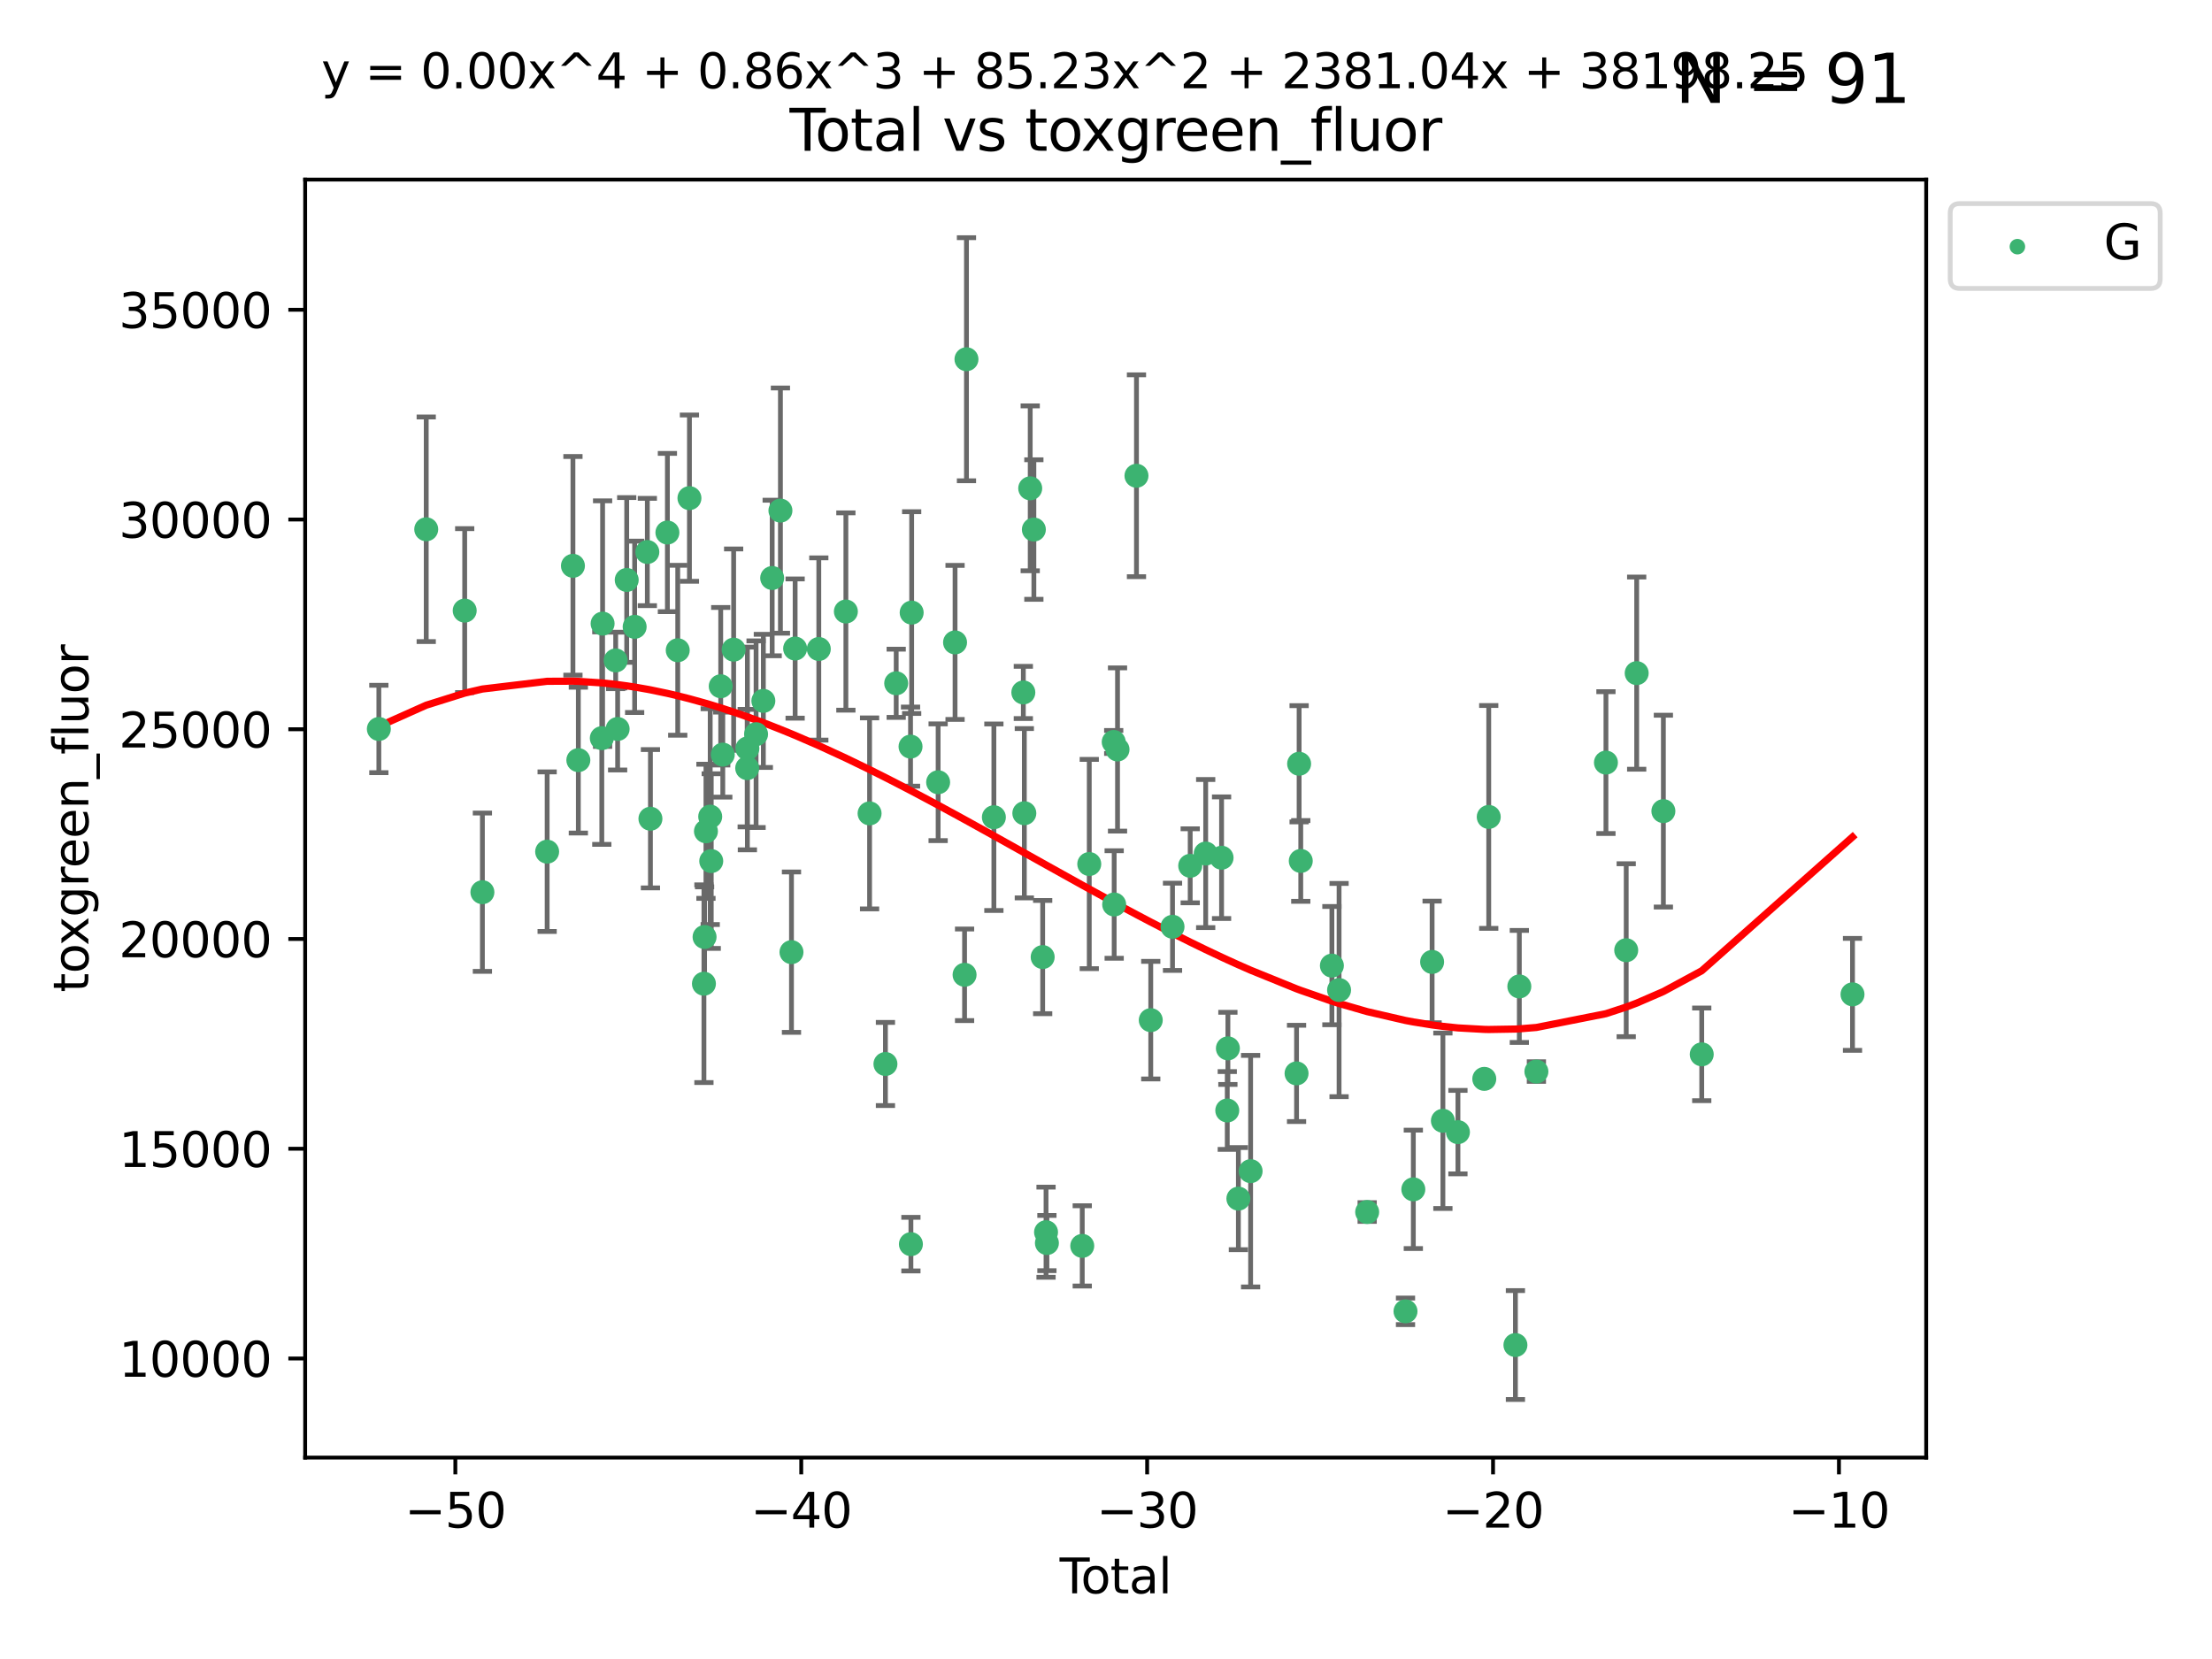 <?xml version="1.0" encoding="utf-8" standalone="no"?>
<!DOCTYPE svg PUBLIC "-//W3C//DTD SVG 1.1//EN"
  "http://www.w3.org/Graphics/SVG/1.1/DTD/svg11.dtd">
<svg xmlns:xlink="http://www.w3.org/1999/xlink" width="460.8pt" height="345.6pt" viewBox="0 0 460.8 345.6" xmlns="http://www.w3.org/2000/svg" version="1.1">
 <defs>
  <style type="text/css">*{stroke-linejoin: round; stroke-linecap: butt}</style>
 </defs>
 <g id="figure_1">
  <g id="patch_1">
   <path d="M 0 345.6 
L 460.8 345.6 
L 460.8 0 
L 0 0 
z
" style="fill: #ffffff"/>
  </g>
  <g id="axes_1">
   <g id="patch_2">
    <path d="M 63.571 303.64 
L 401.26 303.64 
L 401.26 37.411 
L 63.571 37.411 
z
" style="fill: #ffffff"/>
   </g>
   <g id="PathCollection_1">
    <defs>
     <path id="mc8fd10064e" d="M 0 1.118 
C 0.297 1.118 0.581 1 0.791 0.791 
C 1 0.581 1.118 0.297 1.118 0 
C 1.118 -0.297 1 -0.581 0.791 -0.791 
C 0.581 -1 0.297 -1.118 0 -1.118 
C -0.297 -1.118 -0.581 -1 -0.791 -0.791 
C -1 -0.581 -1.118 -0.297 -1.118 0 
C -1.118 0.297 -1 0.581 -0.791 0.791 
C -0.581 1 -0.297 1.118 0 1.118 
z
" style="stroke: #3cb371"/>
    </defs>
    <g clip-path="url(#p03964b6b6c)">
     <use xlink:href="#mc8fd10064e" x="78.921" y="151.86" style="fill: #3cb371; stroke: #3cb371"/>
     <use xlink:href="#mc8fd10064e" x="88.792" y="110.259" style="fill: #3cb371; stroke: #3cb371"/>
     <use xlink:href="#mc8fd10064e" x="96.805" y="127.2" style="fill: #3cb371; stroke: #3cb371"/>
     <use xlink:href="#mc8fd10064e" x="100.493" y="185.865" style="fill: #3cb371; stroke: #3cb371"/>
     <use xlink:href="#mc8fd10064e" x="113.98" y="177.419" style="fill: #3cb371; stroke: #3cb371"/>
     <use xlink:href="#mc8fd10064e" x="119.354" y="117.871" style="fill: #3cb371; stroke: #3cb371"/>
     <use xlink:href="#mc8fd10064e" x="120.479" y="158.35" style="fill: #3cb371; stroke: #3cb371"/>
     <use xlink:href="#mc8fd10064e" x="125.367" y="153.769" style="fill: #3cb371; stroke: #3cb371"/>
     <use xlink:href="#mc8fd10064e" x="125.533" y="129.913" style="fill: #3cb371; stroke: #3cb371"/>
     <use xlink:href="#mc8fd10064e" x="128.258" y="137.578" style="fill: #3cb371; stroke: #3cb371"/>
     <use xlink:href="#mc8fd10064e" x="128.664" y="151.859" style="fill: #3cb371; stroke: #3cb371"/>
     <use xlink:href="#mc8fd10064e" x="130.556" y="120.815" style="fill: #3cb371; stroke: #3cb371"/>
     <use xlink:href="#mc8fd10064e" x="132.209" y="130.579" style="fill: #3cb371; stroke: #3cb371"/>
     <use xlink:href="#mc8fd10064e" x="134.852" y="114.993" style="fill: #3cb371; stroke: #3cb371"/>
     <use xlink:href="#mc8fd10064e" x="135.497" y="170.555" style="fill: #3cb371; stroke: #3cb371"/>
     <use xlink:href="#mc8fd10064e" x="139.033" y="110.937" style="fill: #3cb371; stroke: #3cb371"/>
     <use xlink:href="#mc8fd10064e" x="141.185" y="135.461" style="fill: #3cb371; stroke: #3cb371"/>
     <use xlink:href="#mc8fd10064e" x="143.623" y="103.77" style="fill: #3cb371; stroke: #3cb371"/>
     <use xlink:href="#mc8fd10064e" x="146.642" y="204.924" style="fill: #3cb371; stroke: #3cb371"/>
     <use xlink:href="#mc8fd10064e" x="146.775" y="195.191" style="fill: #3cb371; stroke: #3cb371"/>
     <use xlink:href="#mc8fd10064e" x="147.063" y="173.176" style="fill: #3cb371; stroke: #3cb371"/>
     <use xlink:href="#mc8fd10064e" x="147.95" y="170.117" style="fill: #3cb371; stroke: #3cb371"/>
     <use xlink:href="#mc8fd10064e" x="148.165" y="179.38" style="fill: #3cb371; stroke: #3cb371"/>
     <use xlink:href="#mc8fd10064e" x="150.139" y="142.96" style="fill: #3cb371; stroke: #3cb371"/>
     <use xlink:href="#mc8fd10064e" x="150.568" y="157.2" style="fill: #3cb371; stroke: #3cb371"/>
     <use xlink:href="#mc8fd10064e" x="152.831" y="135.334" style="fill: #3cb371; stroke: #3cb371"/>
     <use xlink:href="#mc8fd10064e" x="155.655" y="160.016" style="fill: #3cb371; stroke: #3cb371"/>
     <use xlink:href="#mc8fd10064e" x="155.694" y="155.918" style="fill: #3cb371; stroke: #3cb371"/>
     <use xlink:href="#mc8fd10064e" x="157.504" y="152.946" style="fill: #3cb371; stroke: #3cb371"/>
     <use xlink:href="#mc8fd10064e" x="159.019" y="146.005" style="fill: #3cb371; stroke: #3cb371"/>
     <use xlink:href="#mc8fd10064e" x="160.859" y="120.408" style="fill: #3cb371; stroke: #3cb371"/>
     <use xlink:href="#mc8fd10064e" x="162.577" y="106.364" style="fill: #3cb371; stroke: #3cb371"/>
     <use xlink:href="#mc8fd10064e" x="164.88" y="198.35" style="fill: #3cb371; stroke: #3cb371"/>
     <use xlink:href="#mc8fd10064e" x="165.641" y="135.103" style="fill: #3cb371; stroke: #3cb371"/>
     <use xlink:href="#mc8fd10064e" x="170.572" y="135.198" style="fill: #3cb371; stroke: #3cb371"/>
     <use xlink:href="#mc8fd10064e" x="176.212" y="127.389" style="fill: #3cb371; stroke: #3cb371"/>
     <use xlink:href="#mc8fd10064e" x="181.15" y="169.447" style="fill: #3cb371; stroke: #3cb371"/>
     <use xlink:href="#mc8fd10064e" x="184.453" y="221.649" style="fill: #3cb371; stroke: #3cb371"/>
     <use xlink:href="#mc8fd10064e" x="186.695" y="142.341" style="fill: #3cb371; stroke: #3cb371"/>
     <use xlink:href="#mc8fd10064e" x="189.682" y="155.531" style="fill: #3cb371; stroke: #3cb371"/>
     <use xlink:href="#mc8fd10064e" x="189.76" y="259.178" style="fill: #3cb371; stroke: #3cb371"/>
     <use xlink:href="#mc8fd10064e" x="189.917" y="127.616" style="fill: #3cb371; stroke: #3cb371"/>
     <use xlink:href="#mc8fd10064e" x="195.43" y="162.957" style="fill: #3cb371; stroke: #3cb371"/>
     <use xlink:href="#mc8fd10064e" x="198.955" y="133.826" style="fill: #3cb371; stroke: #3cb371"/>
     <use xlink:href="#mc8fd10064e" x="200.939" y="203.066" style="fill: #3cb371; stroke: #3cb371"/>
     <use xlink:href="#mc8fd10064e" x="201.333" y="74.833" style="fill: #3cb371; stroke: #3cb371"/>
     <use xlink:href="#mc8fd10064e" x="207.043" y="170.244" style="fill: #3cb371; stroke: #3cb371"/>
     <use xlink:href="#mc8fd10064e" x="213.179" y="144.248" style="fill: #3cb371; stroke: #3cb371"/>
     <use xlink:href="#mc8fd10064e" x="213.387" y="169.413" style="fill: #3cb371; stroke: #3cb371"/>
     <use xlink:href="#mc8fd10064e" x="214.613" y="101.729" style="fill: #3cb371; stroke: #3cb371"/>
     <use xlink:href="#mc8fd10064e" x="215.374" y="110.313" style="fill: #3cb371; stroke: #3cb371"/>
     <use xlink:href="#mc8fd10064e" x="217.208" y="199.374" style="fill: #3cb371; stroke: #3cb371"/>
     <use xlink:href="#mc8fd10064e" x="217.909" y="256.691" style="fill: #3cb371; stroke: #3cb371"/>
     <use xlink:href="#mc8fd10064e" x="218.09" y="258.952" style="fill: #3cb371; stroke: #3cb371"/>
     <use xlink:href="#mc8fd10064e" x="225.452" y="259.542" style="fill: #3cb371; stroke: #3cb371"/>
     <use xlink:href="#mc8fd10064e" x="226.913" y="179.992" style="fill: #3cb371; stroke: #3cb371"/>
     <use xlink:href="#mc8fd10064e" x="232.007" y="154.562" style="fill: #3cb371; stroke: #3cb371"/>
     <use xlink:href="#mc8fd10064e" x="232.104" y="188.423" style="fill: #3cb371; stroke: #3cb371"/>
     <use xlink:href="#mc8fd10064e" x="232.802" y="156.131" style="fill: #3cb371; stroke: #3cb371"/>
     <use xlink:href="#mc8fd10064e" x="236.748" y="99.108" style="fill: #3cb371; stroke: #3cb371"/>
     <use xlink:href="#mc8fd10064e" x="239.724" y="212.516" style="fill: #3cb371; stroke: #3cb371"/>
     <use xlink:href="#mc8fd10064e" x="244.258" y="193.065" style="fill: #3cb371; stroke: #3cb371"/>
     <use xlink:href="#mc8fd10064e" x="247.942" y="180.361" style="fill: #3cb371; stroke: #3cb371"/>
     <use xlink:href="#mc8fd10064e" x="251.167" y="177.811" style="fill: #3cb371; stroke: #3cb371"/>
     <use xlink:href="#mc8fd10064e" x="254.476" y="178.678" style="fill: #3cb371; stroke: #3cb371"/>
     <use xlink:href="#mc8fd10064e" x="255.663" y="231.332" style="fill: #3cb371; stroke: #3cb371"/>
     <use xlink:href="#mc8fd10064e" x="255.793" y="218.394" style="fill: #3cb371; stroke: #3cb371"/>
     <use xlink:href="#mc8fd10064e" x="257.978" y="249.695" style="fill: #3cb371; stroke: #3cb371"/>
     <use xlink:href="#mc8fd10064e" x="260.526" y="243.972" style="fill: #3cb371; stroke: #3cb371"/>
     <use xlink:href="#mc8fd10064e" x="270.096" y="223.608" style="fill: #3cb371; stroke: #3cb371"/>
     <use xlink:href="#mc8fd10064e" x="270.63" y="159.106" style="fill: #3cb371; stroke: #3cb371"/>
     <use xlink:href="#mc8fd10064e" x="270.973" y="179.35" style="fill: #3cb371; stroke: #3cb371"/>
     <use xlink:href="#mc8fd10064e" x="277.458" y="201.155" style="fill: #3cb371; stroke: #3cb371"/>
     <use xlink:href="#mc8fd10064e" x="278.954" y="206.243" style="fill: #3cb371; stroke: #3cb371"/>
     <use xlink:href="#mc8fd10064e" x="284.806" y="252.484" style="fill: #3cb371; stroke: #3cb371"/>
     <use xlink:href="#mc8fd10064e" x="292.792" y="273.174" style="fill: #3cb371; stroke: #3cb371"/>
     <use xlink:href="#mc8fd10064e" x="294.422" y="247.762" style="fill: #3cb371; stroke: #3cb371"/>
     <use xlink:href="#mc8fd10064e" x="298.336" y="200.386" style="fill: #3cb371; stroke: #3cb371"/>
     <use xlink:href="#mc8fd10064e" x="300.582" y="233.479" style="fill: #3cb371; stroke: #3cb371"/>
     <use xlink:href="#mc8fd10064e" x="303.715" y="235.846" style="fill: #3cb371; stroke: #3cb371"/>
     <use xlink:href="#mc8fd10064e" x="309.203" y="224.747" style="fill: #3cb371; stroke: #3cb371"/>
     <use xlink:href="#mc8fd10064e" x="310.132" y="170.183" style="fill: #3cb371; stroke: #3cb371"/>
     <use xlink:href="#mc8fd10064e" x="315.691" y="280.199" style="fill: #3cb371; stroke: #3cb371"/>
     <use xlink:href="#mc8fd10064e" x="316.503" y="205.493" style="fill: #3cb371; stroke: #3cb371"/>
     <use xlink:href="#mc8fd10064e" x="320.06" y="223.224" style="fill: #3cb371; stroke: #3cb371"/>
     <use xlink:href="#mc8fd10064e" x="334.547" y="158.861" style="fill: #3cb371; stroke: #3cb371"/>
     <use xlink:href="#mc8fd10064e" x="338.77" y="197.948" style="fill: #3cb371; stroke: #3cb371"/>
     <use xlink:href="#mc8fd10064e" x="340.952" y="140.226" style="fill: #3cb371; stroke: #3cb371"/>
     <use xlink:href="#mc8fd10064e" x="346.513" y="168.971" style="fill: #3cb371; stroke: #3cb371"/>
     <use xlink:href="#mc8fd10064e" x="354.504" y="219.64" style="fill: #3cb371; stroke: #3cb371"/>
     <use xlink:href="#mc8fd10064e" x="385.911" y="207.143" style="fill: #3cb371; stroke: #3cb371"/>
    </g>
   </g>
   <g id="matplotlib.axis_1">
    <g id="xtick_1">
     <g id="line2d_1">
      <defs>
       <path id="mf80a3b7aa4" d="M 0 0 
L 0 3.5 
" style="stroke: #000000; stroke-width: 0.8"/>
      </defs>
      <g>
       <use xlink:href="#mf80a3b7aa4" x="94.856" y="303.64" style="stroke: #000000; stroke-width: 0.8"/>
      </g>
     </g>
     <g id="text_1">
      <!-- −50 -->
      <g transform="translate(84.304 318.238)scale(0.1 -0.1)">
       <defs>
        <path id="DejaVuSans-2212" d="M 678 2272 
L 4684 2272 
L 4684 1741 
L 678 1741 
L 678 2272 
z
" transform="scale(0.016)"/>
        <path id="DejaVuSans-35" d="M 691 4666 
L 3169 4666 
L 3169 4134 
L 1269 4134 
L 1269 2991 
Q 1406 3038 1543 3061 
Q 1681 3084 1819 3084 
Q 2600 3084 3056 2656 
Q 3513 2228 3513 1497 
Q 3513 744 3044 326 
Q 2575 -91 1722 -91 
Q 1428 -91 1123 -41 
Q 819 9 494 109 
L 494 744 
Q 775 591 1075 516 
Q 1375 441 1709 441 
Q 2250 441 2565 725 
Q 2881 1009 2881 1497 
Q 2881 1984 2565 2268 
Q 2250 2553 1709 2553 
Q 1456 2553 1204 2497 
Q 953 2441 691 2322 
L 691 4666 
z
" transform="scale(0.016)"/>
        <path id="DejaVuSans-30" d="M 2034 4250 
Q 1547 4250 1301 3770 
Q 1056 3291 1056 2328 
Q 1056 1369 1301 889 
Q 1547 409 2034 409 
Q 2525 409 2770 889 
Q 3016 1369 3016 2328 
Q 3016 3291 2770 3770 
Q 2525 4250 2034 4250 
z
M 2034 4750 
Q 2819 4750 3233 4129 
Q 3647 3509 3647 2328 
Q 3647 1150 3233 529 
Q 2819 -91 2034 -91 
Q 1250 -91 836 529 
Q 422 1150 422 2328 
Q 422 3509 836 4129 
Q 1250 4750 2034 4750 
z
" transform="scale(0.016)"/>
       </defs>
       <use xlink:href="#DejaVuSans-2212"/>
       <use xlink:href="#DejaVuSans-35" x="83.789"/>
       <use xlink:href="#DejaVuSans-30" x="147.412"/>
      </g>
     </g>
    </g>
    <g id="xtick_2">
     <g id="line2d_2">
      <g>
       <use xlink:href="#mf80a3b7aa4" x="166.914" y="303.64" style="stroke: #000000; stroke-width: 0.8"/>
      </g>
     </g>
     <g id="text_2">
      <!-- −40 -->
      <g transform="translate(156.361 318.238)scale(0.1 -0.1)">
       <defs>
        <path id="DejaVuSans-34" d="M 2419 4116 
L 825 1625 
L 2419 1625 
L 2419 4116 
z
M 2253 4666 
L 3047 4666 
L 3047 1625 
L 3713 1625 
L 3713 1100 
L 3047 1100 
L 3047 0 
L 2419 0 
L 2419 1100 
L 313 1100 
L 313 1709 
L 2253 4666 
z
" transform="scale(0.016)"/>
       </defs>
       <use xlink:href="#DejaVuSans-2212"/>
       <use xlink:href="#DejaVuSans-34" x="83.789"/>
       <use xlink:href="#DejaVuSans-30" x="147.412"/>
      </g>
     </g>
    </g>
    <g id="xtick_3">
     <g id="line2d_3">
      <g>
       <use xlink:href="#mf80a3b7aa4" x="238.971" y="303.64" style="stroke: #000000; stroke-width: 0.8"/>
      </g>
     </g>
     <g id="text_3">
      <!-- −30 -->
      <g transform="translate(228.419 318.238)scale(0.1 -0.1)">
       <defs>
        <path id="DejaVuSans-33" d="M 2597 2516 
Q 3050 2419 3304 2112 
Q 3559 1806 3559 1356 
Q 3559 666 3084 287 
Q 2609 -91 1734 -91 
Q 1441 -91 1130 -33 
Q 819 25 488 141 
L 488 750 
Q 750 597 1062 519 
Q 1375 441 1716 441 
Q 2309 441 2620 675 
Q 2931 909 2931 1356 
Q 2931 1769 2642 2001 
Q 2353 2234 1838 2234 
L 1294 2234 
L 1294 2753 
L 1863 2753 
Q 2328 2753 2575 2939 
Q 2822 3125 2822 3475 
Q 2822 3834 2567 4026 
Q 2313 4219 1838 4219 
Q 1578 4219 1281 4162 
Q 984 4106 628 3988 
L 628 4550 
Q 988 4650 1302 4700 
Q 1616 4750 1894 4750 
Q 2613 4750 3031 4423 
Q 3450 4097 3450 3541 
Q 3450 3153 3228 2886 
Q 3006 2619 2597 2516 
z
" transform="scale(0.016)"/>
       </defs>
       <use xlink:href="#DejaVuSans-2212"/>
       <use xlink:href="#DejaVuSans-33" x="83.789"/>
       <use xlink:href="#DejaVuSans-30" x="147.412"/>
      </g>
     </g>
    </g>
    <g id="xtick_4">
     <g id="line2d_4">
      <g>
       <use xlink:href="#mf80a3b7aa4" x="311.029" y="303.64" style="stroke: #000000; stroke-width: 0.8"/>
      </g>
     </g>
     <g id="text_4">
      <!-- −20 -->
      <g transform="translate(300.476 318.238)scale(0.1 -0.1)">
       <defs>
        <path id="DejaVuSans-32" d="M 1228 531 
L 3431 531 
L 3431 0 
L 469 0 
L 469 531 
Q 828 903 1448 1529 
Q 2069 2156 2228 2338 
Q 2531 2678 2651 2914 
Q 2772 3150 2772 3378 
Q 2772 3750 2511 3984 
Q 2250 4219 1831 4219 
Q 1534 4219 1204 4116 
Q 875 4013 500 3803 
L 500 4441 
Q 881 4594 1212 4672 
Q 1544 4750 1819 4750 
Q 2544 4750 2975 4387 
Q 3406 4025 3406 3419 
Q 3406 3131 3298 2873 
Q 3191 2616 2906 2266 
Q 2828 2175 2409 1742 
Q 1991 1309 1228 531 
z
" transform="scale(0.016)"/>
       </defs>
       <use xlink:href="#DejaVuSans-2212"/>
       <use xlink:href="#DejaVuSans-32" x="83.789"/>
       <use xlink:href="#DejaVuSans-30" x="147.412"/>
      </g>
     </g>
    </g>
    <g id="xtick_5">
     <g id="line2d_5">
      <g>
       <use xlink:href="#mf80a3b7aa4" x="383.086" y="303.64" style="stroke: #000000; stroke-width: 0.8"/>
      </g>
     </g>
     <g id="text_5">
      <!-- −10 -->
      <g transform="translate(372.534 318.238)scale(0.1 -0.1)">
       <defs>
        <path id="DejaVuSans-31" d="M 794 531 
L 1825 531 
L 1825 4091 
L 703 3866 
L 703 4441 
L 1819 4666 
L 2450 4666 
L 2450 531 
L 3481 531 
L 3481 0 
L 794 0 
L 794 531 
z
" transform="scale(0.016)"/>
       </defs>
       <use xlink:href="#DejaVuSans-2212"/>
       <use xlink:href="#DejaVuSans-31" x="83.789"/>
       <use xlink:href="#DejaVuSans-30" x="147.412"/>
      </g>
     </g>
    </g>
    <g id="text_6">
     <!-- Total -->
     <g transform="translate(220.739 331.917)scale(0.1 -0.1)">
      <defs>
       <path id="DejaVuSans-54" d="M -19 4666 
L 3928 4666 
L 3928 4134 
L 2272 4134 
L 2272 0 
L 1638 0 
L 1638 4134 
L -19 4134 
L -19 4666 
z
" transform="scale(0.016)"/>
       <path id="DejaVuSans-6f" d="M 1959 3097 
Q 1497 3097 1228 2736 
Q 959 2375 959 1747 
Q 959 1119 1226 758 
Q 1494 397 1959 397 
Q 2419 397 2687 759 
Q 2956 1122 2956 1747 
Q 2956 2369 2687 2733 
Q 2419 3097 1959 3097 
z
M 1959 3584 
Q 2709 3584 3137 3096 
Q 3566 2609 3566 1747 
Q 3566 888 3137 398 
Q 2709 -91 1959 -91 
Q 1206 -91 779 398 
Q 353 888 353 1747 
Q 353 2609 779 3096 
Q 1206 3584 1959 3584 
z
" transform="scale(0.016)"/>
       <path id="DejaVuSans-74" d="M 1172 4494 
L 1172 3500 
L 2356 3500 
L 2356 3053 
L 1172 3053 
L 1172 1153 
Q 1172 725 1289 603 
Q 1406 481 1766 481 
L 2356 481 
L 2356 0 
L 1766 0 
Q 1100 0 847 248 
Q 594 497 594 1153 
L 594 3053 
L 172 3053 
L 172 3500 
L 594 3500 
L 594 4494 
L 1172 4494 
z
" transform="scale(0.016)"/>
       <path id="DejaVuSans-61" d="M 2194 1759 
Q 1497 1759 1228 1600 
Q 959 1441 959 1056 
Q 959 750 1161 570 
Q 1363 391 1709 391 
Q 2188 391 2477 730 
Q 2766 1069 2766 1631 
L 2766 1759 
L 2194 1759 
z
M 3341 1997 
L 3341 0 
L 2766 0 
L 2766 531 
Q 2569 213 2275 61 
Q 1981 -91 1556 -91 
Q 1019 -91 701 211 
Q 384 513 384 1019 
Q 384 1609 779 1909 
Q 1175 2209 1959 2209 
L 2766 2209 
L 2766 2266 
Q 2766 2663 2505 2880 
Q 2244 3097 1772 3097 
Q 1472 3097 1187 3025 
Q 903 2953 641 2809 
L 641 3341 
Q 956 3463 1253 3523 
Q 1550 3584 1831 3584 
Q 2591 3584 2966 3190 
Q 3341 2797 3341 1997 
z
" transform="scale(0.016)"/>
       <path id="DejaVuSans-6c" d="M 603 4863 
L 1178 4863 
L 1178 0 
L 603 0 
L 603 4863 
z
" transform="scale(0.016)"/>
      </defs>
      <use xlink:href="#DejaVuSans-54"/>
      <use xlink:href="#DejaVuSans-6f" x="44.084"/>
      <use xlink:href="#DejaVuSans-74" x="105.266"/>
      <use xlink:href="#DejaVuSans-61" x="144.475"/>
      <use xlink:href="#DejaVuSans-6c" x="205.754"/>
     </g>
    </g>
   </g>
   <g id="matplotlib.axis_2">
    <g id="ytick_1">
     <g id="line2d_6">
      <defs>
       <path id="ma5bd8ead12" d="M 0 0 
L -3.5 0 
" style="stroke: #000000; stroke-width: 0.8"/>
      </defs>
      <g>
       <use xlink:href="#ma5bd8ead12" x="63.571" y="283" style="stroke: #000000; stroke-width: 0.8"/>
      </g>
     </g>
     <g id="text_7">
      <!-- 10000 -->
      <g transform="translate(24.759 286.8)scale(0.1 -0.1)">
       <use xlink:href="#DejaVuSans-31"/>
       <use xlink:href="#DejaVuSans-30" x="63.623"/>
       <use xlink:href="#DejaVuSans-30" x="127.246"/>
       <use xlink:href="#DejaVuSans-30" x="190.869"/>
       <use xlink:href="#DejaVuSans-30" x="254.492"/>
      </g>
     </g>
    </g>
    <g id="ytick_2">
     <g id="line2d_7">
      <g>
       <use xlink:href="#ma5bd8ead12" x="63.571" y="239.306" style="stroke: #000000; stroke-width: 0.8"/>
      </g>
     </g>
     <g id="text_8">
      <!-- 15000 -->
      <g transform="translate(24.759 243.105)scale(0.1 -0.1)">
       <use xlink:href="#DejaVuSans-31"/>
       <use xlink:href="#DejaVuSans-35" x="63.623"/>
       <use xlink:href="#DejaVuSans-30" x="127.246"/>
       <use xlink:href="#DejaVuSans-30" x="190.869"/>
       <use xlink:href="#DejaVuSans-30" x="254.492"/>
      </g>
     </g>
    </g>
    <g id="ytick_3">
     <g id="line2d_8">
      <g>
       <use xlink:href="#ma5bd8ead12" x="63.571" y="195.611" style="stroke: #000000; stroke-width: 0.8"/>
      </g>
     </g>
     <g id="text_9">
      <!-- 20000 -->
      <g transform="translate(24.759 199.41)scale(0.1 -0.1)">
       <use xlink:href="#DejaVuSans-32"/>
       <use xlink:href="#DejaVuSans-30" x="63.623"/>
       <use xlink:href="#DejaVuSans-30" x="127.246"/>
       <use xlink:href="#DejaVuSans-30" x="190.869"/>
       <use xlink:href="#DejaVuSans-30" x="254.492"/>
      </g>
     </g>
    </g>
    <g id="ytick_4">
     <g id="line2d_9">
      <g>
       <use xlink:href="#ma5bd8ead12" x="63.571" y="151.916" style="stroke: #000000; stroke-width: 0.8"/>
      </g>
     </g>
     <g id="text_10">
      <!-- 25000 -->
      <g transform="translate(24.759 155.716)scale(0.1 -0.1)">
       <use xlink:href="#DejaVuSans-32"/>
       <use xlink:href="#DejaVuSans-35" x="63.623"/>
       <use xlink:href="#DejaVuSans-30" x="127.246"/>
       <use xlink:href="#DejaVuSans-30" x="190.869"/>
       <use xlink:href="#DejaVuSans-30" x="254.492"/>
      </g>
     </g>
    </g>
    <g id="ytick_5">
     <g id="line2d_10">
      <g>
       <use xlink:href="#ma5bd8ead12" x="63.571" y="108.222" style="stroke: #000000; stroke-width: 0.8"/>
      </g>
     </g>
     <g id="text_11">
      <!-- 30000 -->
      <g transform="translate(24.759 112.021)scale(0.1 -0.1)">
       <use xlink:href="#DejaVuSans-33"/>
       <use xlink:href="#DejaVuSans-30" x="63.623"/>
       <use xlink:href="#DejaVuSans-30" x="127.246"/>
       <use xlink:href="#DejaVuSans-30" x="190.869"/>
       <use xlink:href="#DejaVuSans-30" x="254.492"/>
      </g>
     </g>
    </g>
    <g id="ytick_6">
     <g id="line2d_11">
      <g>
       <use xlink:href="#ma5bd8ead12" x="63.571" y="64.527" style="stroke: #000000; stroke-width: 0.8"/>
      </g>
     </g>
     <g id="text_12">
      <!-- 35000 -->
      <g transform="translate(24.759 68.326)scale(0.1 -0.1)">
       <use xlink:href="#DejaVuSans-33"/>
       <use xlink:href="#DejaVuSans-35" x="63.623"/>
       <use xlink:href="#DejaVuSans-30" x="127.246"/>
       <use xlink:href="#DejaVuSans-30" x="190.869"/>
       <use xlink:href="#DejaVuSans-30" x="254.492"/>
      </g>
     </g>
    </g>
    <g id="text_13">
     <!-- toxgreen_fluor -->
     <g transform="translate(18.401 206.72)rotate(-90)scale(0.1 -0.1)">
      <defs>
       <path id="DejaVuSans-78" d="M 3513 3500 
L 2247 1797 
L 3578 0 
L 2900 0 
L 1881 1375 
L 863 0 
L 184 0 
L 1544 1831 
L 300 3500 
L 978 3500 
L 1906 2253 
L 2834 3500 
L 3513 3500 
z
" transform="scale(0.016)"/>
       <path id="DejaVuSans-67" d="M 2906 1791 
Q 2906 2416 2648 2759 
Q 2391 3103 1925 3103 
Q 1463 3103 1205 2759 
Q 947 2416 947 1791 
Q 947 1169 1205 825 
Q 1463 481 1925 481 
Q 2391 481 2648 825 
Q 2906 1169 2906 1791 
z
M 3481 434 
Q 3481 -459 3084 -895 
Q 2688 -1331 1869 -1331 
Q 1566 -1331 1297 -1286 
Q 1028 -1241 775 -1147 
L 775 -588 
Q 1028 -725 1275 -790 
Q 1522 -856 1778 -856 
Q 2344 -856 2625 -561 
Q 2906 -266 2906 331 
L 2906 616 
Q 2728 306 2450 153 
Q 2172 0 1784 0 
Q 1141 0 747 490 
Q 353 981 353 1791 
Q 353 2603 747 3093 
Q 1141 3584 1784 3584 
Q 2172 3584 2450 3431 
Q 2728 3278 2906 2969 
L 2906 3500 
L 3481 3500 
L 3481 434 
z
" transform="scale(0.016)"/>
       <path id="DejaVuSans-72" d="M 2631 2963 
Q 2534 3019 2420 3045 
Q 2306 3072 2169 3072 
Q 1681 3072 1420 2755 
Q 1159 2438 1159 1844 
L 1159 0 
L 581 0 
L 581 3500 
L 1159 3500 
L 1159 2956 
Q 1341 3275 1631 3429 
Q 1922 3584 2338 3584 
Q 2397 3584 2469 3576 
Q 2541 3569 2628 3553 
L 2631 2963 
z
" transform="scale(0.016)"/>
       <path id="DejaVuSans-65" d="M 3597 1894 
L 3597 1613 
L 953 1613 
Q 991 1019 1311 708 
Q 1631 397 2203 397 
Q 2534 397 2845 478 
Q 3156 559 3463 722 
L 3463 178 
Q 3153 47 2828 -22 
Q 2503 -91 2169 -91 
Q 1331 -91 842 396 
Q 353 884 353 1716 
Q 353 2575 817 3079 
Q 1281 3584 2069 3584 
Q 2775 3584 3186 3129 
Q 3597 2675 3597 1894 
z
M 3022 2063 
Q 3016 2534 2758 2815 
Q 2500 3097 2075 3097 
Q 1594 3097 1305 2825 
Q 1016 2553 972 2059 
L 3022 2063 
z
" transform="scale(0.016)"/>
       <path id="DejaVuSans-6e" d="M 3513 2113 
L 3513 0 
L 2938 0 
L 2938 2094 
Q 2938 2591 2744 2837 
Q 2550 3084 2163 3084 
Q 1697 3084 1428 2787 
Q 1159 2491 1159 1978 
L 1159 0 
L 581 0 
L 581 3500 
L 1159 3500 
L 1159 2956 
Q 1366 3272 1645 3428 
Q 1925 3584 2291 3584 
Q 2894 3584 3203 3211 
Q 3513 2838 3513 2113 
z
" transform="scale(0.016)"/>
       <path id="DejaVuSans-5f" d="M 3263 -1063 
L 3263 -1509 
L -63 -1509 
L -63 -1063 
L 3263 -1063 
z
" transform="scale(0.016)"/>
       <path id="DejaVuSans-66" d="M 2375 4863 
L 2375 4384 
L 1825 4384 
Q 1516 4384 1395 4259 
Q 1275 4134 1275 3809 
L 1275 3500 
L 2222 3500 
L 2222 3053 
L 1275 3053 
L 1275 0 
L 697 0 
L 697 3053 
L 147 3053 
L 147 3500 
L 697 3500 
L 697 3744 
Q 697 4328 969 4595 
Q 1241 4863 1831 4863 
L 2375 4863 
z
" transform="scale(0.016)"/>
       <path id="DejaVuSans-75" d="M 544 1381 
L 544 3500 
L 1119 3500 
L 1119 1403 
Q 1119 906 1312 657 
Q 1506 409 1894 409 
Q 2359 409 2629 706 
Q 2900 1003 2900 1516 
L 2900 3500 
L 3475 3500 
L 3475 0 
L 2900 0 
L 2900 538 
Q 2691 219 2414 64 
Q 2138 -91 1772 -91 
Q 1169 -91 856 284 
Q 544 659 544 1381 
z
M 1991 3584 
L 1991 3584 
z
" transform="scale(0.016)"/>
      </defs>
      <use xlink:href="#DejaVuSans-74"/>
      <use xlink:href="#DejaVuSans-6f" x="39.209"/>
      <use xlink:href="#DejaVuSans-78" x="97.266"/>
      <use xlink:href="#DejaVuSans-67" x="156.445"/>
      <use xlink:href="#DejaVuSans-72" x="219.922"/>
      <use xlink:href="#DejaVuSans-65" x="258.785"/>
      <use xlink:href="#DejaVuSans-65" x="320.309"/>
      <use xlink:href="#DejaVuSans-6e" x="381.832"/>
      <use xlink:href="#DejaVuSans-5f" x="445.211"/>
      <use xlink:href="#DejaVuSans-66" x="495.211"/>
      <use xlink:href="#DejaVuSans-6c" x="530.416"/>
      <use xlink:href="#DejaVuSans-75" x="558.199"/>
      <use xlink:href="#DejaVuSans-6f" x="621.578"/>
      <use xlink:href="#DejaVuSans-72" x="682.76"/>
     </g>
    </g>
   </g>
   <g id="LineCollection_1">
    <path d="M 78.921 160.961 
L 78.921 142.759 
" clip-path="url(#p03964b6b6c)" style="fill: none; stroke: #696969"/>
    <path d="M 88.792 133.653 
L 88.792 86.865 
" clip-path="url(#p03964b6b6c)" style="fill: none; stroke: #696969"/>
    <path d="M 96.805 144.273 
L 96.805 110.127 
" clip-path="url(#p03964b6b6c)" style="fill: none; stroke: #696969"/>
    <path d="M 100.493 202.354 
L 100.493 169.376 
" clip-path="url(#p03964b6b6c)" style="fill: none; stroke: #696969"/>
    <path d="M 113.98 194.038 
L 113.98 160.801 
" clip-path="url(#p03964b6b6c)" style="fill: none; stroke: #696969"/>
    <path d="M 119.354 140.643 
L 119.354 95.098 
" clip-path="url(#p03964b6b6c)" style="fill: none; stroke: #696969"/>
    <path d="M 120.479 173.538 
L 120.479 143.162 
" clip-path="url(#p03964b6b6c)" style="fill: none; stroke: #696969"/>
    <path d="M 125.367 175.9 
L 125.367 131.638 
" clip-path="url(#p03964b6b6c)" style="fill: none; stroke: #696969"/>
    <path d="M 125.533 155.492 
L 125.533 104.334 
" clip-path="url(#p03964b6b6c)" style="fill: none; stroke: #696969"/>
    <path d="M 128.258 143.462 
L 128.258 131.694 
" clip-path="url(#p03964b6b6c)" style="fill: none; stroke: #696969"/>
    <path d="M 128.664 160.4 
L 128.664 143.319 
" clip-path="url(#p03964b6b6c)" style="fill: none; stroke: #696969"/>
    <path d="M 130.556 137.978 
L 130.556 103.652 
" clip-path="url(#p03964b6b6c)" style="fill: none; stroke: #696969"/>
    <path d="M 132.209 148.428 
L 132.209 112.731 
" clip-path="url(#p03964b6b6c)" style="fill: none; stroke: #696969"/>
    <path d="M 134.852 126.168 
L 134.852 103.817 
" clip-path="url(#p03964b6b6c)" style="fill: none; stroke: #696969"/>
    <path d="M 135.497 184.964 
L 135.497 156.146 
" clip-path="url(#p03964b6b6c)" style="fill: none; stroke: #696969"/>
    <path d="M 139.033 127.418 
L 139.033 94.455 
" clip-path="url(#p03964b6b6c)" style="fill: none; stroke: #696969"/>
    <path d="M 141.185 153.159 
L 141.185 117.763 
" clip-path="url(#p03964b6b6c)" style="fill: none; stroke: #696969"/>
    <path d="M 143.623 121.088 
L 143.623 86.452 
" clip-path="url(#p03964b6b6c)" style="fill: none; stroke: #696969"/>
    <path d="M 146.642 225.516 
L 146.642 184.332 
" clip-path="url(#p03964b6b6c)" style="fill: none; stroke: #696969"/>
    <path d="M 146.775 205.632 
L 146.775 184.75 
" clip-path="url(#p03964b6b6c)" style="fill: none; stroke: #696969"/>
    <path d="M 147.063 187.148 
L 147.063 159.204 
" clip-path="url(#p03964b6b6c)" style="fill: none; stroke: #696969"/>
    <path d="M 147.95 192.594 
L 147.95 147.64 
" clip-path="url(#p03964b6b6c)" style="fill: none; stroke: #696969"/>
    <path d="M 148.165 197.57 
L 148.165 161.189 
" clip-path="url(#p03964b6b6c)" style="fill: none; stroke: #696969"/>
    <path d="M 150.139 159.372 
L 150.139 126.549 
" clip-path="url(#p03964b6b6c)" style="fill: none; stroke: #696969"/>
    <path d="M 150.568 166.05 
L 150.568 148.35 
" clip-path="url(#p03964b6b6c)" style="fill: none; stroke: #696969"/>
    <path d="M 152.831 156.312 
L 152.831 114.356 
" clip-path="url(#p03964b6b6c)" style="fill: none; stroke: #696969"/>
    <path d="M 155.655 172.254 
L 155.655 147.777 
" clip-path="url(#p03964b6b6c)" style="fill: none; stroke: #696969"/>
    <path d="M 155.694 177.034 
L 155.694 134.802 
" clip-path="url(#p03964b6b6c)" style="fill: none; stroke: #696969"/>
    <path d="M 157.504 172.384 
L 157.504 133.509 
" clip-path="url(#p03964b6b6c)" style="fill: none; stroke: #696969"/>
    <path d="M 159.019 159.873 
L 159.019 132.136 
" clip-path="url(#p03964b6b6c)" style="fill: none; stroke: #696969"/>
    <path d="M 160.859 136.615 
L 160.859 104.202 
" clip-path="url(#p03964b6b6c)" style="fill: none; stroke: #696969"/>
    <path d="M 162.577 131.908 
L 162.577 80.821 
" clip-path="url(#p03964b6b6c)" style="fill: none; stroke: #696969"/>
    <path d="M 164.88 215.055 
L 164.88 181.645 
" clip-path="url(#p03964b6b6c)" style="fill: none; stroke: #696969"/>
    <path d="M 165.641 149.606 
L 165.641 120.601 
" clip-path="url(#p03964b6b6c)" style="fill: none; stroke: #696969"/>
    <path d="M 170.572 154.178 
L 170.572 116.217 
" clip-path="url(#p03964b6b6c)" style="fill: none; stroke: #696969"/>
    <path d="M 176.212 147.942 
L 176.212 106.837 
" clip-path="url(#p03964b6b6c)" style="fill: none; stroke: #696969"/>
    <path d="M 181.15 189.339 
L 181.15 149.555 
" clip-path="url(#p03964b6b6c)" style="fill: none; stroke: #696969"/>
    <path d="M 184.453 230.311 
L 184.453 212.987 
" clip-path="url(#p03964b6b6c)" style="fill: none; stroke: #696969"/>
    <path d="M 186.695 149.448 
L 186.695 135.233 
" clip-path="url(#p03964b6b6c)" style="fill: none; stroke: #696969"/>
    <path d="M 189.682 163.768 
L 189.682 147.295 
" clip-path="url(#p03964b6b6c)" style="fill: none; stroke: #696969"/>
    <path d="M 189.76 264.757 
L 189.76 253.598 
" clip-path="url(#p03964b6b6c)" style="fill: none; stroke: #696969"/>
    <path d="M 189.917 148.633 
L 189.917 106.599 
" clip-path="url(#p03964b6b6c)" style="fill: none; stroke: #696969"/>
    <path d="M 195.43 175.115 
L 195.43 150.8 
" clip-path="url(#p03964b6b6c)" style="fill: none; stroke: #696969"/>
    <path d="M 198.955 149.87 
L 198.955 117.781 
" clip-path="url(#p03964b6b6c)" style="fill: none; stroke: #696969"/>
    <path d="M 200.939 212.606 
L 200.939 193.527 
" clip-path="url(#p03964b6b6c)" style="fill: none; stroke: #696969"/>
    <path d="M 201.333 100.154 
L 201.333 49.513 
" clip-path="url(#p03964b6b6c)" style="fill: none; stroke: #696969"/>
    <path d="M 207.043 189.672 
L 207.043 150.816 
" clip-path="url(#p03964b6b6c)" style="fill: none; stroke: #696969"/>
    <path d="M 213.179 149.69 
L 213.179 138.807 
" clip-path="url(#p03964b6b6c)" style="fill: none; stroke: #696969"/>
    <path d="M 213.387 187.048 
L 213.387 151.778 
" clip-path="url(#p03964b6b6c)" style="fill: none; stroke: #696969"/>
    <path d="M 214.613 118.904 
L 214.613 84.555 
" clip-path="url(#p03964b6b6c)" style="fill: none; stroke: #696969"/>
    <path d="M 215.374 124.846 
L 215.374 95.78 
" clip-path="url(#p03964b6b6c)" style="fill: none; stroke: #696969"/>
    <path d="M 217.208 211.167 
L 217.208 187.582 
" clip-path="url(#p03964b6b6c)" style="fill: none; stroke: #696969"/>
    <path d="M 217.909 266.08 
L 217.909 247.301 
" clip-path="url(#p03964b6b6c)" style="fill: none; stroke: #696969"/>
    <path d="M 218.09 264.705 
L 218.09 253.198 
" clip-path="url(#p03964b6b6c)" style="fill: none; stroke: #696969"/>
    <path d="M 225.452 267.905 
L 225.452 251.179 
" clip-path="url(#p03964b6b6c)" style="fill: none; stroke: #696969"/>
    <path d="M 226.913 201.789 
L 226.913 158.196 
" clip-path="url(#p03964b6b6c)" style="fill: none; stroke: #696969"/>
    <path d="M 232.007 156.959 
L 232.007 152.165 
" clip-path="url(#p03964b6b6c)" style="fill: none; stroke: #696969"/>
    <path d="M 232.104 199.625 
L 232.104 177.221 
" clip-path="url(#p03964b6b6c)" style="fill: none; stroke: #696969"/>
    <path d="M 232.802 173.133 
L 232.802 139.129 
" clip-path="url(#p03964b6b6c)" style="fill: none; stroke: #696969"/>
    <path d="M 236.748 120.134 
L 236.748 78.082 
" clip-path="url(#p03964b6b6c)" style="fill: none; stroke: #696969"/>
    <path d="M 239.724 224.763 
L 239.724 200.269 
" clip-path="url(#p03964b6b6c)" style="fill: none; stroke: #696969"/>
    <path d="M 244.258 202.153 
L 244.258 183.978 
" clip-path="url(#p03964b6b6c)" style="fill: none; stroke: #696969"/>
    <path d="M 247.942 188.071 
L 247.942 172.651 
" clip-path="url(#p03964b6b6c)" style="fill: none; stroke: #696969"/>
    <path d="M 251.167 193.236 
L 251.167 162.385 
" clip-path="url(#p03964b6b6c)" style="fill: none; stroke: #696969"/>
    <path d="M 254.476 191.345 
L 254.476 166.012 
" clip-path="url(#p03964b6b6c)" style="fill: none; stroke: #696969"/>
    <path d="M 255.663 239.435 
L 255.663 223.229 
" clip-path="url(#p03964b6b6c)" style="fill: none; stroke: #696969"/>
    <path d="M 255.793 225.911 
L 255.793 210.877 
" clip-path="url(#p03964b6b6c)" style="fill: none; stroke: #696969"/>
    <path d="M 257.978 260.334 
L 257.978 239.055 
" clip-path="url(#p03964b6b6c)" style="fill: none; stroke: #696969"/>
    <path d="M 260.526 268.09 
L 260.526 219.855 
" clip-path="url(#p03964b6b6c)" style="fill: none; stroke: #696969"/>
    <path d="M 270.096 233.634 
L 270.096 213.583 
" clip-path="url(#p03964b6b6c)" style="fill: none; stroke: #696969"/>
    <path d="M 270.63 171.211 
L 270.63 147.001 
" clip-path="url(#p03964b6b6c)" style="fill: none; stroke: #696969"/>
    <path d="M 270.973 187.761 
L 270.973 170.939 
" clip-path="url(#p03964b6b6c)" style="fill: none; stroke: #696969"/>
    <path d="M 277.458 213.473 
L 277.458 188.838 
" clip-path="url(#p03964b6b6c)" style="fill: none; stroke: #696969"/>
    <path d="M 278.954 228.449 
L 278.954 184.037 
" clip-path="url(#p03964b6b6c)" style="fill: none; stroke: #696969"/>
    <path d="M 284.806 254.438 
L 284.806 250.53 
" clip-path="url(#p03964b6b6c)" style="fill: none; stroke: #696969"/>
    <path d="M 292.792 275.938 
L 292.792 270.409 
" clip-path="url(#p03964b6b6c)" style="fill: none; stroke: #696969"/>
    <path d="M 294.422 260.091 
L 294.422 235.432 
" clip-path="url(#p03964b6b6c)" style="fill: none; stroke: #696969"/>
    <path d="M 298.336 213.053 
L 298.336 187.719 
" clip-path="url(#p03964b6b6c)" style="fill: none; stroke: #696969"/>
    <path d="M 300.582 251.751 
L 300.582 215.206 
" clip-path="url(#p03964b6b6c)" style="fill: none; stroke: #696969"/>
    <path d="M 303.715 244.54 
L 303.715 227.152 
" clip-path="url(#p03964b6b6c)" style="fill: none; stroke: #696969"/>
    <path d="M 309.203 225.562 
L 309.203 223.933 
" clip-path="url(#p03964b6b6c)" style="fill: none; stroke: #696969"/>
    <path d="M 310.132 193.398 
L 310.132 146.968 
" clip-path="url(#p03964b6b6c)" style="fill: none; stroke: #696969"/>
    <path d="M 315.691 291.539 
L 315.691 268.859 
" clip-path="url(#p03964b6b6c)" style="fill: none; stroke: #696969"/>
    <path d="M 316.503 217.158 
L 316.503 193.828 
" clip-path="url(#p03964b6b6c)" style="fill: none; stroke: #696969"/>
    <path d="M 320.06 225.268 
L 320.06 221.18 
" clip-path="url(#p03964b6b6c)" style="fill: none; stroke: #696969"/>
    <path d="M 334.547 173.635 
L 334.547 144.087 
" clip-path="url(#p03964b6b6c)" style="fill: none; stroke: #696969"/>
    <path d="M 338.77 215.963 
L 338.77 179.933 
" clip-path="url(#p03964b6b6c)" style="fill: none; stroke: #696969"/>
    <path d="M 340.952 160.243 
L 340.952 120.21 
" clip-path="url(#p03964b6b6c)" style="fill: none; stroke: #696969"/>
    <path d="M 346.513 188.952 
L 346.513 148.99 
" clip-path="url(#p03964b6b6c)" style="fill: none; stroke: #696969"/>
    <path d="M 354.504 229.29 
L 354.504 209.99 
" clip-path="url(#p03964b6b6c)" style="fill: none; stroke: #696969"/>
    <path d="M 385.911 218.805 
L 385.911 195.481 
" clip-path="url(#p03964b6b6c)" style="fill: none; stroke: #696969"/>
   </g>
   <g id="line2d_12">
    <defs>
     <path id="m18faf0874a" d="M 2 0 
L -2 -0 
" style="stroke: #696969"/>
    </defs>
    <g clip-path="url(#p03964b6b6c)">
     <use xlink:href="#m18faf0874a" x="78.921" y="160.961" style="fill: #696969; stroke: #696969"/>
     <use xlink:href="#m18faf0874a" x="88.792" y="133.653" style="fill: #696969; stroke: #696969"/>
     <use xlink:href="#m18faf0874a" x="96.805" y="144.273" style="fill: #696969; stroke: #696969"/>
     <use xlink:href="#m18faf0874a" x="100.493" y="202.354" style="fill: #696969; stroke: #696969"/>
     <use xlink:href="#m18faf0874a" x="113.98" y="194.038" style="fill: #696969; stroke: #696969"/>
     <use xlink:href="#m18faf0874a" x="119.354" y="140.643" style="fill: #696969; stroke: #696969"/>
     <use xlink:href="#m18faf0874a" x="120.479" y="173.538" style="fill: #696969; stroke: #696969"/>
     <use xlink:href="#m18faf0874a" x="125.367" y="175.9" style="fill: #696969; stroke: #696969"/>
     <use xlink:href="#m18faf0874a" x="125.533" y="155.492" style="fill: #696969; stroke: #696969"/>
     <use xlink:href="#m18faf0874a" x="128.258" y="143.462" style="fill: #696969; stroke: #696969"/>
     <use xlink:href="#m18faf0874a" x="128.664" y="160.4" style="fill: #696969; stroke: #696969"/>
     <use xlink:href="#m18faf0874a" x="130.556" y="137.978" style="fill: #696969; stroke: #696969"/>
     <use xlink:href="#m18faf0874a" x="132.209" y="148.428" style="fill: #696969; stroke: #696969"/>
     <use xlink:href="#m18faf0874a" x="134.852" y="126.168" style="fill: #696969; stroke: #696969"/>
     <use xlink:href="#m18faf0874a" x="135.497" y="184.964" style="fill: #696969; stroke: #696969"/>
     <use xlink:href="#m18faf0874a" x="139.033" y="127.418" style="fill: #696969; stroke: #696969"/>
     <use xlink:href="#m18faf0874a" x="141.185" y="153.159" style="fill: #696969; stroke: #696969"/>
     <use xlink:href="#m18faf0874a" x="143.623" y="121.088" style="fill: #696969; stroke: #696969"/>
     <use xlink:href="#m18faf0874a" x="146.642" y="225.516" style="fill: #696969; stroke: #696969"/>
     <use xlink:href="#m18faf0874a" x="146.775" y="205.632" style="fill: #696969; stroke: #696969"/>
     <use xlink:href="#m18faf0874a" x="147.063" y="187.148" style="fill: #696969; stroke: #696969"/>
     <use xlink:href="#m18faf0874a" x="147.95" y="192.594" style="fill: #696969; stroke: #696969"/>
     <use xlink:href="#m18faf0874a" x="148.165" y="197.57" style="fill: #696969; stroke: #696969"/>
     <use xlink:href="#m18faf0874a" x="150.139" y="159.372" style="fill: #696969; stroke: #696969"/>
     <use xlink:href="#m18faf0874a" x="150.568" y="166.05" style="fill: #696969; stroke: #696969"/>
     <use xlink:href="#m18faf0874a" x="152.831" y="156.312" style="fill: #696969; stroke: #696969"/>
     <use xlink:href="#m18faf0874a" x="155.655" y="172.254" style="fill: #696969; stroke: #696969"/>
     <use xlink:href="#m18faf0874a" x="155.694" y="177.034" style="fill: #696969; stroke: #696969"/>
     <use xlink:href="#m18faf0874a" x="157.504" y="172.384" style="fill: #696969; stroke: #696969"/>
     <use xlink:href="#m18faf0874a" x="159.019" y="159.873" style="fill: #696969; stroke: #696969"/>
     <use xlink:href="#m18faf0874a" x="160.859" y="136.615" style="fill: #696969; stroke: #696969"/>
     <use xlink:href="#m18faf0874a" x="162.577" y="131.908" style="fill: #696969; stroke: #696969"/>
     <use xlink:href="#m18faf0874a" x="164.88" y="215.055" style="fill: #696969; stroke: #696969"/>
     <use xlink:href="#m18faf0874a" x="165.641" y="149.606" style="fill: #696969; stroke: #696969"/>
     <use xlink:href="#m18faf0874a" x="170.572" y="154.178" style="fill: #696969; stroke: #696969"/>
     <use xlink:href="#m18faf0874a" x="176.212" y="147.942" style="fill: #696969; stroke: #696969"/>
     <use xlink:href="#m18faf0874a" x="181.15" y="189.339" style="fill: #696969; stroke: #696969"/>
     <use xlink:href="#m18faf0874a" x="184.453" y="230.311" style="fill: #696969; stroke: #696969"/>
     <use xlink:href="#m18faf0874a" x="186.695" y="149.448" style="fill: #696969; stroke: #696969"/>
     <use xlink:href="#m18faf0874a" x="189.682" y="163.768" style="fill: #696969; stroke: #696969"/>
     <use xlink:href="#m18faf0874a" x="189.76" y="264.757" style="fill: #696969; stroke: #696969"/>
     <use xlink:href="#m18faf0874a" x="189.917" y="148.633" style="fill: #696969; stroke: #696969"/>
     <use xlink:href="#m18faf0874a" x="195.43" y="175.115" style="fill: #696969; stroke: #696969"/>
     <use xlink:href="#m18faf0874a" x="198.955" y="149.87" style="fill: #696969; stroke: #696969"/>
     <use xlink:href="#m18faf0874a" x="200.939" y="212.606" style="fill: #696969; stroke: #696969"/>
     <use xlink:href="#m18faf0874a" x="201.333" y="100.154" style="fill: #696969; stroke: #696969"/>
     <use xlink:href="#m18faf0874a" x="207.043" y="189.672" style="fill: #696969; stroke: #696969"/>
     <use xlink:href="#m18faf0874a" x="213.179" y="149.69" style="fill: #696969; stroke: #696969"/>
     <use xlink:href="#m18faf0874a" x="213.387" y="187.048" style="fill: #696969; stroke: #696969"/>
     <use xlink:href="#m18faf0874a" x="214.613" y="118.904" style="fill: #696969; stroke: #696969"/>
     <use xlink:href="#m18faf0874a" x="215.374" y="124.846" style="fill: #696969; stroke: #696969"/>
     <use xlink:href="#m18faf0874a" x="217.208" y="211.167" style="fill: #696969; stroke: #696969"/>
     <use xlink:href="#m18faf0874a" x="217.909" y="266.08" style="fill: #696969; stroke: #696969"/>
     <use xlink:href="#m18faf0874a" x="218.09" y="264.705" style="fill: #696969; stroke: #696969"/>
     <use xlink:href="#m18faf0874a" x="225.452" y="267.905" style="fill: #696969; stroke: #696969"/>
     <use xlink:href="#m18faf0874a" x="226.913" y="201.789" style="fill: #696969; stroke: #696969"/>
     <use xlink:href="#m18faf0874a" x="232.007" y="156.959" style="fill: #696969; stroke: #696969"/>
     <use xlink:href="#m18faf0874a" x="232.104" y="199.625" style="fill: #696969; stroke: #696969"/>
     <use xlink:href="#m18faf0874a" x="232.802" y="173.133" style="fill: #696969; stroke: #696969"/>
     <use xlink:href="#m18faf0874a" x="236.748" y="120.134" style="fill: #696969; stroke: #696969"/>
     <use xlink:href="#m18faf0874a" x="239.724" y="224.763" style="fill: #696969; stroke: #696969"/>
     <use xlink:href="#m18faf0874a" x="244.258" y="202.153" style="fill: #696969; stroke: #696969"/>
     <use xlink:href="#m18faf0874a" x="247.942" y="188.071" style="fill: #696969; stroke: #696969"/>
     <use xlink:href="#m18faf0874a" x="251.167" y="193.236" style="fill: #696969; stroke: #696969"/>
     <use xlink:href="#m18faf0874a" x="254.476" y="191.345" style="fill: #696969; stroke: #696969"/>
     <use xlink:href="#m18faf0874a" x="255.663" y="239.435" style="fill: #696969; stroke: #696969"/>
     <use xlink:href="#m18faf0874a" x="255.793" y="225.911" style="fill: #696969; stroke: #696969"/>
     <use xlink:href="#m18faf0874a" x="257.978" y="260.334" style="fill: #696969; stroke: #696969"/>
     <use xlink:href="#m18faf0874a" x="260.526" y="268.09" style="fill: #696969; stroke: #696969"/>
     <use xlink:href="#m18faf0874a" x="270.096" y="233.634" style="fill: #696969; stroke: #696969"/>
     <use xlink:href="#m18faf0874a" x="270.63" y="171.211" style="fill: #696969; stroke: #696969"/>
     <use xlink:href="#m18faf0874a" x="270.973" y="187.761" style="fill: #696969; stroke: #696969"/>
     <use xlink:href="#m18faf0874a" x="277.458" y="213.473" style="fill: #696969; stroke: #696969"/>
     <use xlink:href="#m18faf0874a" x="278.954" y="228.449" style="fill: #696969; stroke: #696969"/>
     <use xlink:href="#m18faf0874a" x="284.806" y="254.438" style="fill: #696969; stroke: #696969"/>
     <use xlink:href="#m18faf0874a" x="292.792" y="275.938" style="fill: #696969; stroke: #696969"/>
     <use xlink:href="#m18faf0874a" x="294.422" y="260.091" style="fill: #696969; stroke: #696969"/>
     <use xlink:href="#m18faf0874a" x="298.336" y="213.053" style="fill: #696969; stroke: #696969"/>
     <use xlink:href="#m18faf0874a" x="300.582" y="251.751" style="fill: #696969; stroke: #696969"/>
     <use xlink:href="#m18faf0874a" x="303.715" y="244.54" style="fill: #696969; stroke: #696969"/>
     <use xlink:href="#m18faf0874a" x="309.203" y="225.562" style="fill: #696969; stroke: #696969"/>
     <use xlink:href="#m18faf0874a" x="310.132" y="193.398" style="fill: #696969; stroke: #696969"/>
     <use xlink:href="#m18faf0874a" x="315.691" y="291.539" style="fill: #696969; stroke: #696969"/>
     <use xlink:href="#m18faf0874a" x="316.503" y="217.158" style="fill: #696969; stroke: #696969"/>
     <use xlink:href="#m18faf0874a" x="320.06" y="225.268" style="fill: #696969; stroke: #696969"/>
     <use xlink:href="#m18faf0874a" x="334.547" y="173.635" style="fill: #696969; stroke: #696969"/>
     <use xlink:href="#m18faf0874a" x="338.77" y="215.963" style="fill: #696969; stroke: #696969"/>
     <use xlink:href="#m18faf0874a" x="340.952" y="160.243" style="fill: #696969; stroke: #696969"/>
     <use xlink:href="#m18faf0874a" x="346.513" y="188.952" style="fill: #696969; stroke: #696969"/>
     <use xlink:href="#m18faf0874a" x="354.504" y="229.29" style="fill: #696969; stroke: #696969"/>
     <use xlink:href="#m18faf0874a" x="385.911" y="218.805" style="fill: #696969; stroke: #696969"/>
    </g>
   </g>
   <g id="line2d_13">
    <g clip-path="url(#p03964b6b6c)">
     <use xlink:href="#m18faf0874a" x="78.921" y="142.759" style="fill: #696969; stroke: #696969"/>
     <use xlink:href="#m18faf0874a" x="88.792" y="86.865" style="fill: #696969; stroke: #696969"/>
     <use xlink:href="#m18faf0874a" x="96.805" y="110.127" style="fill: #696969; stroke: #696969"/>
     <use xlink:href="#m18faf0874a" x="100.493" y="169.376" style="fill: #696969; stroke: #696969"/>
     <use xlink:href="#m18faf0874a" x="113.98" y="160.801" style="fill: #696969; stroke: #696969"/>
     <use xlink:href="#m18faf0874a" x="119.354" y="95.098" style="fill: #696969; stroke: #696969"/>
     <use xlink:href="#m18faf0874a" x="120.479" y="143.162" style="fill: #696969; stroke: #696969"/>
     <use xlink:href="#m18faf0874a" x="125.367" y="131.638" style="fill: #696969; stroke: #696969"/>
     <use xlink:href="#m18faf0874a" x="125.533" y="104.334" style="fill: #696969; stroke: #696969"/>
     <use xlink:href="#m18faf0874a" x="128.258" y="131.694" style="fill: #696969; stroke: #696969"/>
     <use xlink:href="#m18faf0874a" x="128.664" y="143.319" style="fill: #696969; stroke: #696969"/>
     <use xlink:href="#m18faf0874a" x="130.556" y="103.652" style="fill: #696969; stroke: #696969"/>
     <use xlink:href="#m18faf0874a" x="132.209" y="112.731" style="fill: #696969; stroke: #696969"/>
     <use xlink:href="#m18faf0874a" x="134.852" y="103.817" style="fill: #696969; stroke: #696969"/>
     <use xlink:href="#m18faf0874a" x="135.497" y="156.146" style="fill: #696969; stroke: #696969"/>
     <use xlink:href="#m18faf0874a" x="139.033" y="94.455" style="fill: #696969; stroke: #696969"/>
     <use xlink:href="#m18faf0874a" x="141.185" y="117.763" style="fill: #696969; stroke: #696969"/>
     <use xlink:href="#m18faf0874a" x="143.623" y="86.452" style="fill: #696969; stroke: #696969"/>
     <use xlink:href="#m18faf0874a" x="146.642" y="184.332" style="fill: #696969; stroke: #696969"/>
     <use xlink:href="#m18faf0874a" x="146.775" y="184.75" style="fill: #696969; stroke: #696969"/>
     <use xlink:href="#m18faf0874a" x="147.063" y="159.204" style="fill: #696969; stroke: #696969"/>
     <use xlink:href="#m18faf0874a" x="147.95" y="147.64" style="fill: #696969; stroke: #696969"/>
     <use xlink:href="#m18faf0874a" x="148.165" y="161.189" style="fill: #696969; stroke: #696969"/>
     <use xlink:href="#m18faf0874a" x="150.139" y="126.549" style="fill: #696969; stroke: #696969"/>
     <use xlink:href="#m18faf0874a" x="150.568" y="148.35" style="fill: #696969; stroke: #696969"/>
     <use xlink:href="#m18faf0874a" x="152.831" y="114.356" style="fill: #696969; stroke: #696969"/>
     <use xlink:href="#m18faf0874a" x="155.655" y="147.777" style="fill: #696969; stroke: #696969"/>
     <use xlink:href="#m18faf0874a" x="155.694" y="134.802" style="fill: #696969; stroke: #696969"/>
     <use xlink:href="#m18faf0874a" x="157.504" y="133.509" style="fill: #696969; stroke: #696969"/>
     <use xlink:href="#m18faf0874a" x="159.019" y="132.136" style="fill: #696969; stroke: #696969"/>
     <use xlink:href="#m18faf0874a" x="160.859" y="104.202" style="fill: #696969; stroke: #696969"/>
     <use xlink:href="#m18faf0874a" x="162.577" y="80.821" style="fill: #696969; stroke: #696969"/>
     <use xlink:href="#m18faf0874a" x="164.88" y="181.645" style="fill: #696969; stroke: #696969"/>
     <use xlink:href="#m18faf0874a" x="165.641" y="120.601" style="fill: #696969; stroke: #696969"/>
     <use xlink:href="#m18faf0874a" x="170.572" y="116.217" style="fill: #696969; stroke: #696969"/>
     <use xlink:href="#m18faf0874a" x="176.212" y="106.837" style="fill: #696969; stroke: #696969"/>
     <use xlink:href="#m18faf0874a" x="181.15" y="149.555" style="fill: #696969; stroke: #696969"/>
     <use xlink:href="#m18faf0874a" x="184.453" y="212.987" style="fill: #696969; stroke: #696969"/>
     <use xlink:href="#m18faf0874a" x="186.695" y="135.233" style="fill: #696969; stroke: #696969"/>
     <use xlink:href="#m18faf0874a" x="189.682" y="147.295" style="fill: #696969; stroke: #696969"/>
     <use xlink:href="#m18faf0874a" x="189.76" y="253.598" style="fill: #696969; stroke: #696969"/>
     <use xlink:href="#m18faf0874a" x="189.917" y="106.599" style="fill: #696969; stroke: #696969"/>
     <use xlink:href="#m18faf0874a" x="195.43" y="150.8" style="fill: #696969; stroke: #696969"/>
     <use xlink:href="#m18faf0874a" x="198.955" y="117.781" style="fill: #696969; stroke: #696969"/>
     <use xlink:href="#m18faf0874a" x="200.939" y="193.527" style="fill: #696969; stroke: #696969"/>
     <use xlink:href="#m18faf0874a" x="201.333" y="49.513" style="fill: #696969; stroke: #696969"/>
     <use xlink:href="#m18faf0874a" x="207.043" y="150.816" style="fill: #696969; stroke: #696969"/>
     <use xlink:href="#m18faf0874a" x="213.179" y="138.807" style="fill: #696969; stroke: #696969"/>
     <use xlink:href="#m18faf0874a" x="213.387" y="151.778" style="fill: #696969; stroke: #696969"/>
     <use xlink:href="#m18faf0874a" x="214.613" y="84.555" style="fill: #696969; stroke: #696969"/>
     <use xlink:href="#m18faf0874a" x="215.374" y="95.78" style="fill: #696969; stroke: #696969"/>
     <use xlink:href="#m18faf0874a" x="217.208" y="187.582" style="fill: #696969; stroke: #696969"/>
     <use xlink:href="#m18faf0874a" x="217.909" y="247.301" style="fill: #696969; stroke: #696969"/>
     <use xlink:href="#m18faf0874a" x="218.09" y="253.198" style="fill: #696969; stroke: #696969"/>
     <use xlink:href="#m18faf0874a" x="225.452" y="251.179" style="fill: #696969; stroke: #696969"/>
     <use xlink:href="#m18faf0874a" x="226.913" y="158.196" style="fill: #696969; stroke: #696969"/>
     <use xlink:href="#m18faf0874a" x="232.007" y="152.165" style="fill: #696969; stroke: #696969"/>
     <use xlink:href="#m18faf0874a" x="232.104" y="177.221" style="fill: #696969; stroke: #696969"/>
     <use xlink:href="#m18faf0874a" x="232.802" y="139.129" style="fill: #696969; stroke: #696969"/>
     <use xlink:href="#m18faf0874a" x="236.748" y="78.082" style="fill: #696969; stroke: #696969"/>
     <use xlink:href="#m18faf0874a" x="239.724" y="200.269" style="fill: #696969; stroke: #696969"/>
     <use xlink:href="#m18faf0874a" x="244.258" y="183.978" style="fill: #696969; stroke: #696969"/>
     <use xlink:href="#m18faf0874a" x="247.942" y="172.651" style="fill: #696969; stroke: #696969"/>
     <use xlink:href="#m18faf0874a" x="251.167" y="162.385" style="fill: #696969; stroke: #696969"/>
     <use xlink:href="#m18faf0874a" x="254.476" y="166.012" style="fill: #696969; stroke: #696969"/>
     <use xlink:href="#m18faf0874a" x="255.663" y="223.229" style="fill: #696969; stroke: #696969"/>
     <use xlink:href="#m18faf0874a" x="255.793" y="210.877" style="fill: #696969; stroke: #696969"/>
     <use xlink:href="#m18faf0874a" x="257.978" y="239.055" style="fill: #696969; stroke: #696969"/>
     <use xlink:href="#m18faf0874a" x="260.526" y="219.855" style="fill: #696969; stroke: #696969"/>
     <use xlink:href="#m18faf0874a" x="270.096" y="213.583" style="fill: #696969; stroke: #696969"/>
     <use xlink:href="#m18faf0874a" x="270.63" y="147.001" style="fill: #696969; stroke: #696969"/>
     <use xlink:href="#m18faf0874a" x="270.973" y="170.939" style="fill: #696969; stroke: #696969"/>
     <use xlink:href="#m18faf0874a" x="277.458" y="188.838" style="fill: #696969; stroke: #696969"/>
     <use xlink:href="#m18faf0874a" x="278.954" y="184.037" style="fill: #696969; stroke: #696969"/>
     <use xlink:href="#m18faf0874a" x="284.806" y="250.53" style="fill: #696969; stroke: #696969"/>
     <use xlink:href="#m18faf0874a" x="292.792" y="270.409" style="fill: #696969; stroke: #696969"/>
     <use xlink:href="#m18faf0874a" x="294.422" y="235.432" style="fill: #696969; stroke: #696969"/>
     <use xlink:href="#m18faf0874a" x="298.336" y="187.719" style="fill: #696969; stroke: #696969"/>
     <use xlink:href="#m18faf0874a" x="300.582" y="215.206" style="fill: #696969; stroke: #696969"/>
     <use xlink:href="#m18faf0874a" x="303.715" y="227.152" style="fill: #696969; stroke: #696969"/>
     <use xlink:href="#m18faf0874a" x="309.203" y="223.933" style="fill: #696969; stroke: #696969"/>
     <use xlink:href="#m18faf0874a" x="310.132" y="146.968" style="fill: #696969; stroke: #696969"/>
     <use xlink:href="#m18faf0874a" x="315.691" y="268.859" style="fill: #696969; stroke: #696969"/>
     <use xlink:href="#m18faf0874a" x="316.503" y="193.828" style="fill: #696969; stroke: #696969"/>
     <use xlink:href="#m18faf0874a" x="320.06" y="221.18" style="fill: #696969; stroke: #696969"/>
     <use xlink:href="#m18faf0874a" x="334.547" y="144.087" style="fill: #696969; stroke: #696969"/>
     <use xlink:href="#m18faf0874a" x="338.77" y="179.933" style="fill: #696969; stroke: #696969"/>
     <use xlink:href="#m18faf0874a" x="340.952" y="120.21" style="fill: #696969; stroke: #696969"/>
     <use xlink:href="#m18faf0874a" x="346.513" y="148.99" style="fill: #696969; stroke: #696969"/>
     <use xlink:href="#m18faf0874a" x="354.504" y="209.99" style="fill: #696969; stroke: #696969"/>
     <use xlink:href="#m18faf0874a" x="385.911" y="195.481" style="fill: #696969; stroke: #696969"/>
    </g>
   </g>
   <g id="line2d_14">
    <path d="M 78.921 151.317 
L 88.792 146.904 
L 96.805 144.39 
L 100.493 143.536 
L 113.98 141.926 
L 119.354 141.902 
L 120.479 141.939 
L 125.367 142.259 
L 125.533 142.274 
L 128.258 142.567 
L 128.664 142.618 
L 130.556 142.873 
L 132.209 143.126 
L 134.852 143.585 
L 135.497 143.707 
L 139.033 144.444 
L 141.185 144.947 
L 143.623 145.565 
L 146.642 146.4 
L 146.775 146.439 
L 147.063 146.522 
L 147.95 146.785 
L 148.165 146.849 
L 150.139 147.458 
L 150.568 147.594 
L 152.831 148.336 
L 155.655 149.313 
L 155.694 149.327 
L 157.504 149.983 
L 159.019 150.55 
L 160.859 151.258 
L 162.577 151.938 
L 164.88 152.879 
L 165.641 153.196 
L 170.572 155.333 
L 176.212 157.93 
L 181.15 160.323 
L 184.453 161.978 
L 186.695 163.124 
L 189.682 164.675 
L 189.76 164.716 
L 189.917 164.798 
L 195.43 167.732 
L 198.955 169.644 
L 200.939 170.731 
L 201.333 170.947 
L 207.043 174.109 
L 213.179 177.537 
L 213.387 177.654 
L 214.613 178.34 
L 215.374 178.766 
L 217.208 179.793 
L 217.909 180.185 
L 218.09 180.286 
L 225.452 184.383 
L 226.913 185.189 
L 232.007 187.973 
L 232.104 188.025 
L 232.802 188.402 
L 236.748 190.514 
L 239.724 192.08 
L 244.258 194.413 
L 247.942 196.256 
L 251.167 197.825 
L 254.476 199.388 
L 255.663 199.936 
L 255.793 199.995 
L 257.978 200.985 
L 260.526 202.107 
L 270.096 205.989 
L 270.63 206.188 
L 270.973 206.315 
L 277.458 208.568 
L 278.954 209.044 
L 284.806 210.738 
L 292.792 212.582 
L 294.422 212.888 
L 298.336 213.517 
L 300.582 213.81 
L 303.715 214.132 
L 309.203 214.442 
L 310.132 214.462 
L 315.691 214.37 
L 316.503 214.326 
L 320.06 214.038 
L 334.547 211.168 
L 338.77 209.783 
L 340.952 208.965 
L 346.513 206.552 
L 354.504 202.23 
L 385.911 174.362 
" clip-path="url(#p03964b6b6c)" style="fill: none; stroke: #ff0000; stroke-width: 1.5; stroke-linecap: square"/>
   </g>
   <g id="line2d_15">
    <defs>
     <path id="mffe30ffe22" d="M 0 2 
C 0.53 2 1.039 1.789 1.414 1.414 
C 1.789 1.039 2 0.53 2 0 
C 2 -0.53 1.789 -1.039 1.414 -1.414 
C 1.039 -1.789 0.53 -2 0 -2 
C -0.53 -2 -1.039 -1.789 -1.414 -1.414 
C -1.789 -1.039 -2 -0.53 -2 0 
C -2 0.53 -1.789 1.039 -1.414 1.414 
C -1.039 1.789 -0.53 2 0 2 
z
" style="stroke: #3cb371"/>
    </defs>
    <g clip-path="url(#p03964b6b6c)">
     <use xlink:href="#mffe30ffe22" x="78.921" y="151.86" style="fill: #3cb371; stroke: #3cb371"/>
     <use xlink:href="#mffe30ffe22" x="88.792" y="110.259" style="fill: #3cb371; stroke: #3cb371"/>
     <use xlink:href="#mffe30ffe22" x="96.805" y="127.2" style="fill: #3cb371; stroke: #3cb371"/>
     <use xlink:href="#mffe30ffe22" x="100.493" y="185.865" style="fill: #3cb371; stroke: #3cb371"/>
     <use xlink:href="#mffe30ffe22" x="113.98" y="177.419" style="fill: #3cb371; stroke: #3cb371"/>
     <use xlink:href="#mffe30ffe22" x="119.354" y="117.871" style="fill: #3cb371; stroke: #3cb371"/>
     <use xlink:href="#mffe30ffe22" x="120.479" y="158.35" style="fill: #3cb371; stroke: #3cb371"/>
     <use xlink:href="#mffe30ffe22" x="125.367" y="153.769" style="fill: #3cb371; stroke: #3cb371"/>
     <use xlink:href="#mffe30ffe22" x="125.533" y="129.913" style="fill: #3cb371; stroke: #3cb371"/>
     <use xlink:href="#mffe30ffe22" x="128.258" y="137.578" style="fill: #3cb371; stroke: #3cb371"/>
     <use xlink:href="#mffe30ffe22" x="128.664" y="151.859" style="fill: #3cb371; stroke: #3cb371"/>
     <use xlink:href="#mffe30ffe22" x="130.556" y="120.815" style="fill: #3cb371; stroke: #3cb371"/>
     <use xlink:href="#mffe30ffe22" x="132.209" y="130.579" style="fill: #3cb371; stroke: #3cb371"/>
     <use xlink:href="#mffe30ffe22" x="134.852" y="114.993" style="fill: #3cb371; stroke: #3cb371"/>
     <use xlink:href="#mffe30ffe22" x="135.497" y="170.555" style="fill: #3cb371; stroke: #3cb371"/>
     <use xlink:href="#mffe30ffe22" x="139.033" y="110.937" style="fill: #3cb371; stroke: #3cb371"/>
     <use xlink:href="#mffe30ffe22" x="141.185" y="135.461" style="fill: #3cb371; stroke: #3cb371"/>
     <use xlink:href="#mffe30ffe22" x="143.623" y="103.77" style="fill: #3cb371; stroke: #3cb371"/>
     <use xlink:href="#mffe30ffe22" x="146.642" y="204.924" style="fill: #3cb371; stroke: #3cb371"/>
     <use xlink:href="#mffe30ffe22" x="146.775" y="195.191" style="fill: #3cb371; stroke: #3cb371"/>
     <use xlink:href="#mffe30ffe22" x="147.063" y="173.176" style="fill: #3cb371; stroke: #3cb371"/>
     <use xlink:href="#mffe30ffe22" x="147.95" y="170.117" style="fill: #3cb371; stroke: #3cb371"/>
     <use xlink:href="#mffe30ffe22" x="148.165" y="179.38" style="fill: #3cb371; stroke: #3cb371"/>
     <use xlink:href="#mffe30ffe22" x="150.139" y="142.96" style="fill: #3cb371; stroke: #3cb371"/>
     <use xlink:href="#mffe30ffe22" x="150.568" y="157.2" style="fill: #3cb371; stroke: #3cb371"/>
     <use xlink:href="#mffe30ffe22" x="152.831" y="135.334" style="fill: #3cb371; stroke: #3cb371"/>
     <use xlink:href="#mffe30ffe22" x="155.655" y="160.016" style="fill: #3cb371; stroke: #3cb371"/>
     <use xlink:href="#mffe30ffe22" x="155.694" y="155.918" style="fill: #3cb371; stroke: #3cb371"/>
     <use xlink:href="#mffe30ffe22" x="157.504" y="152.946" style="fill: #3cb371; stroke: #3cb371"/>
     <use xlink:href="#mffe30ffe22" x="159.019" y="146.005" style="fill: #3cb371; stroke: #3cb371"/>
     <use xlink:href="#mffe30ffe22" x="160.859" y="120.408" style="fill: #3cb371; stroke: #3cb371"/>
     <use xlink:href="#mffe30ffe22" x="162.577" y="106.364" style="fill: #3cb371; stroke: #3cb371"/>
     <use xlink:href="#mffe30ffe22" x="164.88" y="198.35" style="fill: #3cb371; stroke: #3cb371"/>
     <use xlink:href="#mffe30ffe22" x="165.641" y="135.103" style="fill: #3cb371; stroke: #3cb371"/>
     <use xlink:href="#mffe30ffe22" x="170.572" y="135.198" style="fill: #3cb371; stroke: #3cb371"/>
     <use xlink:href="#mffe30ffe22" x="176.212" y="127.389" style="fill: #3cb371; stroke: #3cb371"/>
     <use xlink:href="#mffe30ffe22" x="181.15" y="169.447" style="fill: #3cb371; stroke: #3cb371"/>
     <use xlink:href="#mffe30ffe22" x="184.453" y="221.649" style="fill: #3cb371; stroke: #3cb371"/>
     <use xlink:href="#mffe30ffe22" x="186.695" y="142.341" style="fill: #3cb371; stroke: #3cb371"/>
     <use xlink:href="#mffe30ffe22" x="189.682" y="155.531" style="fill: #3cb371; stroke: #3cb371"/>
     <use xlink:href="#mffe30ffe22" x="189.76" y="259.178" style="fill: #3cb371; stroke: #3cb371"/>
     <use xlink:href="#mffe30ffe22" x="189.917" y="127.616" style="fill: #3cb371; stroke: #3cb371"/>
     <use xlink:href="#mffe30ffe22" x="195.43" y="162.957" style="fill: #3cb371; stroke: #3cb371"/>
     <use xlink:href="#mffe30ffe22" x="198.955" y="133.826" style="fill: #3cb371; stroke: #3cb371"/>
     <use xlink:href="#mffe30ffe22" x="200.939" y="203.066" style="fill: #3cb371; stroke: #3cb371"/>
     <use xlink:href="#mffe30ffe22" x="201.333" y="74.833" style="fill: #3cb371; stroke: #3cb371"/>
     <use xlink:href="#mffe30ffe22" x="207.043" y="170.244" style="fill: #3cb371; stroke: #3cb371"/>
     <use xlink:href="#mffe30ffe22" x="213.179" y="144.248" style="fill: #3cb371; stroke: #3cb371"/>
     <use xlink:href="#mffe30ffe22" x="213.387" y="169.413" style="fill: #3cb371; stroke: #3cb371"/>
     <use xlink:href="#mffe30ffe22" x="214.613" y="101.729" style="fill: #3cb371; stroke: #3cb371"/>
     <use xlink:href="#mffe30ffe22" x="215.374" y="110.313" style="fill: #3cb371; stroke: #3cb371"/>
     <use xlink:href="#mffe30ffe22" x="217.208" y="199.374" style="fill: #3cb371; stroke: #3cb371"/>
     <use xlink:href="#mffe30ffe22" x="217.909" y="256.691" style="fill: #3cb371; stroke: #3cb371"/>
     <use xlink:href="#mffe30ffe22" x="218.09" y="258.952" style="fill: #3cb371; stroke: #3cb371"/>
     <use xlink:href="#mffe30ffe22" x="225.452" y="259.542" style="fill: #3cb371; stroke: #3cb371"/>
     <use xlink:href="#mffe30ffe22" x="226.913" y="179.992" style="fill: #3cb371; stroke: #3cb371"/>
     <use xlink:href="#mffe30ffe22" x="232.007" y="154.562" style="fill: #3cb371; stroke: #3cb371"/>
     <use xlink:href="#mffe30ffe22" x="232.104" y="188.423" style="fill: #3cb371; stroke: #3cb371"/>
     <use xlink:href="#mffe30ffe22" x="232.802" y="156.131" style="fill: #3cb371; stroke: #3cb371"/>
     <use xlink:href="#mffe30ffe22" x="236.748" y="99.108" style="fill: #3cb371; stroke: #3cb371"/>
     <use xlink:href="#mffe30ffe22" x="239.724" y="212.516" style="fill: #3cb371; stroke: #3cb371"/>
     <use xlink:href="#mffe30ffe22" x="244.258" y="193.065" style="fill: #3cb371; stroke: #3cb371"/>
     <use xlink:href="#mffe30ffe22" x="247.942" y="180.361" style="fill: #3cb371; stroke: #3cb371"/>
     <use xlink:href="#mffe30ffe22" x="251.167" y="177.811" style="fill: #3cb371; stroke: #3cb371"/>
     <use xlink:href="#mffe30ffe22" x="254.476" y="178.678" style="fill: #3cb371; stroke: #3cb371"/>
     <use xlink:href="#mffe30ffe22" x="255.663" y="231.332" style="fill: #3cb371; stroke: #3cb371"/>
     <use xlink:href="#mffe30ffe22" x="255.793" y="218.394" style="fill: #3cb371; stroke: #3cb371"/>
     <use xlink:href="#mffe30ffe22" x="257.978" y="249.695" style="fill: #3cb371; stroke: #3cb371"/>
     <use xlink:href="#mffe30ffe22" x="260.526" y="243.972" style="fill: #3cb371; stroke: #3cb371"/>
     <use xlink:href="#mffe30ffe22" x="270.096" y="223.608" style="fill: #3cb371; stroke: #3cb371"/>
     <use xlink:href="#mffe30ffe22" x="270.63" y="159.106" style="fill: #3cb371; stroke: #3cb371"/>
     <use xlink:href="#mffe30ffe22" x="270.973" y="179.35" style="fill: #3cb371; stroke: #3cb371"/>
     <use xlink:href="#mffe30ffe22" x="277.458" y="201.155" style="fill: #3cb371; stroke: #3cb371"/>
     <use xlink:href="#mffe30ffe22" x="278.954" y="206.243" style="fill: #3cb371; stroke: #3cb371"/>
     <use xlink:href="#mffe30ffe22" x="284.806" y="252.484" style="fill: #3cb371; stroke: #3cb371"/>
     <use xlink:href="#mffe30ffe22" x="292.792" y="273.174" style="fill: #3cb371; stroke: #3cb371"/>
     <use xlink:href="#mffe30ffe22" x="294.422" y="247.762" style="fill: #3cb371; stroke: #3cb371"/>
     <use xlink:href="#mffe30ffe22" x="298.336" y="200.386" style="fill: #3cb371; stroke: #3cb371"/>
     <use xlink:href="#mffe30ffe22" x="300.582" y="233.479" style="fill: #3cb371; stroke: #3cb371"/>
     <use xlink:href="#mffe30ffe22" x="303.715" y="235.846" style="fill: #3cb371; stroke: #3cb371"/>
     <use xlink:href="#mffe30ffe22" x="309.203" y="224.747" style="fill: #3cb371; stroke: #3cb371"/>
     <use xlink:href="#mffe30ffe22" x="310.132" y="170.183" style="fill: #3cb371; stroke: #3cb371"/>
     <use xlink:href="#mffe30ffe22" x="315.691" y="280.199" style="fill: #3cb371; stroke: #3cb371"/>
     <use xlink:href="#mffe30ffe22" x="316.503" y="205.493" style="fill: #3cb371; stroke: #3cb371"/>
     <use xlink:href="#mffe30ffe22" x="320.06" y="223.224" style="fill: #3cb371; stroke: #3cb371"/>
     <use xlink:href="#mffe30ffe22" x="334.547" y="158.861" style="fill: #3cb371; stroke: #3cb371"/>
     <use xlink:href="#mffe30ffe22" x="338.77" y="197.948" style="fill: #3cb371; stroke: #3cb371"/>
     <use xlink:href="#mffe30ffe22" x="340.952" y="140.226" style="fill: #3cb371; stroke: #3cb371"/>
     <use xlink:href="#mffe30ffe22" x="346.513" y="168.971" style="fill: #3cb371; stroke: #3cb371"/>
     <use xlink:href="#mffe30ffe22" x="354.504" y="219.64" style="fill: #3cb371; stroke: #3cb371"/>
     <use xlink:href="#mffe30ffe22" x="385.911" y="207.143" style="fill: #3cb371; stroke: #3cb371"/>
    </g>
   </g>
   <g id="patch_3">
    <path d="M 63.571 303.64 
L 63.571 37.411 
" style="fill: none; stroke: #000000; stroke-width: 0.8; stroke-linejoin: miter; stroke-linecap: square"/>
   </g>
   <g id="patch_4">
    <path d="M 401.26 303.64 
L 401.26 37.411 
" style="fill: none; stroke: #000000; stroke-width: 0.8; stroke-linejoin: miter; stroke-linecap: square"/>
   </g>
   <g id="patch_5">
    <path d="M 63.571 303.64 
L 401.26 303.64 
" style="fill: none; stroke: #000000; stroke-width: 0.8; stroke-linejoin: miter; stroke-linecap: square"/>
   </g>
   <g id="patch_6">
    <path d="M 63.571 37.411 
L 401.26 37.411 
" style="fill: none; stroke: #000000; stroke-width: 0.8; stroke-linejoin: miter; stroke-linecap: square"/>
   </g>
   <g id="text_14">
    <!-- N = 91 -->
    <g transform="translate(348.964 21.426)scale(0.14 -0.14)">
     <defs>
      <path id="DejaVuSans-4e" d="M 628 4666 
L 1478 4666 
L 3547 763 
L 3547 4666 
L 4159 4666 
L 4159 0 
L 3309 0 
L 1241 3903 
L 1241 0 
L 628 0 
L 628 4666 
z
" transform="scale(0.016)"/>
      <path id="DejaVuSans-20" transform="scale(0.016)"/>
      <path id="DejaVuSans-3d" d="M 678 2906 
L 4684 2906 
L 4684 2381 
L 678 2381 
L 678 2906 
z
M 678 1631 
L 4684 1631 
L 4684 1100 
L 678 1100 
L 678 1631 
z
" transform="scale(0.016)"/>
      <path id="DejaVuSans-39" d="M 703 97 
L 703 672 
Q 941 559 1184 500 
Q 1428 441 1663 441 
Q 2288 441 2617 861 
Q 2947 1281 2994 2138 
Q 2813 1869 2534 1725 
Q 2256 1581 1919 1581 
Q 1219 1581 811 2004 
Q 403 2428 403 3163 
Q 403 3881 828 4315 
Q 1253 4750 1959 4750 
Q 2769 4750 3195 4129 
Q 3622 3509 3622 2328 
Q 3622 1225 3098 567 
Q 2575 -91 1691 -91 
Q 1453 -91 1209 -44 
Q 966 3 703 97 
z
M 1959 2075 
Q 2384 2075 2632 2365 
Q 2881 2656 2881 3163 
Q 2881 3666 2632 3958 
Q 2384 4250 1959 4250 
Q 1534 4250 1286 3958 
Q 1038 3666 1038 3163 
Q 1038 2656 1286 2365 
Q 1534 2075 1959 2075 
z
" transform="scale(0.016)"/>
     </defs>
     <use xlink:href="#DejaVuSans-4e"/>
     <use xlink:href="#DejaVuSans-20" x="74.805"/>
     <use xlink:href="#DejaVuSans-3d" x="106.592"/>
     <use xlink:href="#DejaVuSans-20" x="190.381"/>
     <use xlink:href="#DejaVuSans-39" x="222.168"/>
     <use xlink:href="#DejaVuSans-31" x="285.791"/>
    </g>
   </g>
   <g id="text_15">
    <!-- y = 0.00x^4 + 0.86x^3 + 85.23x^2 + 2381.04x + 38198.25 -->
    <g transform="translate(66.948 18.387)scale(0.1 -0.1)">
     <defs>
      <path id="DejaVuSans-79" d="M 2059 -325 
Q 1816 -950 1584 -1140 
Q 1353 -1331 966 -1331 
L 506 -1331 
L 506 -850 
L 844 -850 
Q 1081 -850 1212 -737 
Q 1344 -625 1503 -206 
L 1606 56 
L 191 3500 
L 800 3500 
L 1894 763 
L 2988 3500 
L 3597 3500 
L 2059 -325 
z
" transform="scale(0.016)"/>
      <path id="DejaVuSans-2e" d="M 684 794 
L 1344 794 
L 1344 0 
L 684 0 
L 684 794 
z
" transform="scale(0.016)"/>
      <path id="DejaVuSans-5e" d="M 2988 4666 
L 4684 2925 
L 4056 2925 
L 2681 4159 
L 1306 2925 
L 678 2925 
L 2375 4666 
L 2988 4666 
z
" transform="scale(0.016)"/>
      <path id="DejaVuSans-2b" d="M 2944 4013 
L 2944 2272 
L 4684 2272 
L 4684 1741 
L 2944 1741 
L 2944 0 
L 2419 0 
L 2419 1741 
L 678 1741 
L 678 2272 
L 2419 2272 
L 2419 4013 
L 2944 4013 
z
" transform="scale(0.016)"/>
      <path id="DejaVuSans-38" d="M 2034 2216 
Q 1584 2216 1326 1975 
Q 1069 1734 1069 1313 
Q 1069 891 1326 650 
Q 1584 409 2034 409 
Q 2484 409 2743 651 
Q 3003 894 3003 1313 
Q 3003 1734 2745 1975 
Q 2488 2216 2034 2216 
z
M 1403 2484 
Q 997 2584 770 2862 
Q 544 3141 544 3541 
Q 544 4100 942 4425 
Q 1341 4750 2034 4750 
Q 2731 4750 3128 4425 
Q 3525 4100 3525 3541 
Q 3525 3141 3298 2862 
Q 3072 2584 2669 2484 
Q 3125 2378 3379 2068 
Q 3634 1759 3634 1313 
Q 3634 634 3220 271 
Q 2806 -91 2034 -91 
Q 1263 -91 848 271 
Q 434 634 434 1313 
Q 434 1759 690 2068 
Q 947 2378 1403 2484 
z
M 1172 3481 
Q 1172 3119 1398 2916 
Q 1625 2713 2034 2713 
Q 2441 2713 2670 2916 
Q 2900 3119 2900 3481 
Q 2900 3844 2670 4047 
Q 2441 4250 2034 4250 
Q 1625 4250 1398 4047 
Q 1172 3844 1172 3481 
z
" transform="scale(0.016)"/>
      <path id="DejaVuSans-36" d="M 2113 2584 
Q 1688 2584 1439 2293 
Q 1191 2003 1191 1497 
Q 1191 994 1439 701 
Q 1688 409 2113 409 
Q 2538 409 2786 701 
Q 3034 994 3034 1497 
Q 3034 2003 2786 2293 
Q 2538 2584 2113 2584 
z
M 3366 4563 
L 3366 3988 
Q 3128 4100 2886 4159 
Q 2644 4219 2406 4219 
Q 1781 4219 1451 3797 
Q 1122 3375 1075 2522 
Q 1259 2794 1537 2939 
Q 1816 3084 2150 3084 
Q 2853 3084 3261 2657 
Q 3669 2231 3669 1497 
Q 3669 778 3244 343 
Q 2819 -91 2113 -91 
Q 1303 -91 875 529 
Q 447 1150 447 2328 
Q 447 3434 972 4092 
Q 1497 4750 2381 4750 
Q 2619 4750 2861 4703 
Q 3103 4656 3366 4563 
z
" transform="scale(0.016)"/>
     </defs>
     <use xlink:href="#DejaVuSans-79"/>
     <use xlink:href="#DejaVuSans-20" x="59.18"/>
     <use xlink:href="#DejaVuSans-3d" x="90.967"/>
     <use xlink:href="#DejaVuSans-20" x="174.756"/>
     <use xlink:href="#DejaVuSans-30" x="206.543"/>
     <use xlink:href="#DejaVuSans-2e" x="270.166"/>
     <use xlink:href="#DejaVuSans-30" x="301.953"/>
     <use xlink:href="#DejaVuSans-30" x="365.576"/>
     <use xlink:href="#DejaVuSans-78" x="429.199"/>
     <use xlink:href="#DejaVuSans-5e" x="488.379"/>
     <use xlink:href="#DejaVuSans-34" x="572.168"/>
     <use xlink:href="#DejaVuSans-20" x="635.791"/>
     <use xlink:href="#DejaVuSans-2b" x="667.578"/>
     <use xlink:href="#DejaVuSans-20" x="751.367"/>
     <use xlink:href="#DejaVuSans-30" x="783.154"/>
     <use xlink:href="#DejaVuSans-2e" x="846.777"/>
     <use xlink:href="#DejaVuSans-38" x="878.564"/>
     <use xlink:href="#DejaVuSans-36" x="942.188"/>
     <use xlink:href="#DejaVuSans-78" x="1005.811"/>
     <use xlink:href="#DejaVuSans-5e" x="1064.99"/>
     <use xlink:href="#DejaVuSans-33" x="1148.779"/>
     <use xlink:href="#DejaVuSans-20" x="1212.402"/>
     <use xlink:href="#DejaVuSans-2b" x="1244.189"/>
     <use xlink:href="#DejaVuSans-20" x="1327.979"/>
     <use xlink:href="#DejaVuSans-38" x="1359.766"/>
     <use xlink:href="#DejaVuSans-35" x="1423.389"/>
     <use xlink:href="#DejaVuSans-2e" x="1487.012"/>
     <use xlink:href="#DejaVuSans-32" x="1518.799"/>
     <use xlink:href="#DejaVuSans-33" x="1582.422"/>
     <use xlink:href="#DejaVuSans-78" x="1646.045"/>
     <use xlink:href="#DejaVuSans-5e" x="1705.225"/>
     <use xlink:href="#DejaVuSans-32" x="1789.014"/>
     <use xlink:href="#DejaVuSans-20" x="1852.637"/>
     <use xlink:href="#DejaVuSans-2b" x="1884.424"/>
     <use xlink:href="#DejaVuSans-20" x="1968.213"/>
     <use xlink:href="#DejaVuSans-32" x="2000"/>
     <use xlink:href="#DejaVuSans-33" x="2063.623"/>
     <use xlink:href="#DejaVuSans-38" x="2127.246"/>
     <use xlink:href="#DejaVuSans-31" x="2190.869"/>
     <use xlink:href="#DejaVuSans-2e" x="2254.492"/>
     <use xlink:href="#DejaVuSans-30" x="2286.279"/>
     <use xlink:href="#DejaVuSans-34" x="2349.902"/>
     <use xlink:href="#DejaVuSans-78" x="2413.525"/>
     <use xlink:href="#DejaVuSans-20" x="2472.705"/>
     <use xlink:href="#DejaVuSans-2b" x="2504.492"/>
     <use xlink:href="#DejaVuSans-20" x="2588.281"/>
     <use xlink:href="#DejaVuSans-33" x="2620.068"/>
     <use xlink:href="#DejaVuSans-38" x="2683.691"/>
     <use xlink:href="#DejaVuSans-31" x="2747.314"/>
     <use xlink:href="#DejaVuSans-39" x="2810.938"/>
     <use xlink:href="#DejaVuSans-38" x="2874.561"/>
     <use xlink:href="#DejaVuSans-2e" x="2938.184"/>
     <use xlink:href="#DejaVuSans-32" x="2969.971"/>
     <use xlink:href="#DejaVuSans-35" x="3033.594"/>
    </g>
   </g>
   <g id="text_16">
    <!-- Total vs toxgreen_fluor -->
    <g transform="translate(164.48 31.411)scale(0.12 -0.12)">
     <defs>
      <path id="DejaVuSans-76" d="M 191 3500 
L 800 3500 
L 1894 563 
L 2988 3500 
L 3597 3500 
L 2284 0 
L 1503 0 
L 191 3500 
z
" transform="scale(0.016)"/>
      <path id="DejaVuSans-73" d="M 2834 3397 
L 2834 2853 
Q 2591 2978 2328 3040 
Q 2066 3103 1784 3103 
Q 1356 3103 1142 2972 
Q 928 2841 928 2578 
Q 928 2378 1081 2264 
Q 1234 2150 1697 2047 
L 1894 2003 
Q 2506 1872 2764 1633 
Q 3022 1394 3022 966 
Q 3022 478 2636 193 
Q 2250 -91 1575 -91 
Q 1294 -91 989 -36 
Q 684 19 347 128 
L 347 722 
Q 666 556 975 473 
Q 1284 391 1588 391 
Q 1994 391 2212 530 
Q 2431 669 2431 922 
Q 2431 1156 2273 1281 
Q 2116 1406 1581 1522 
L 1381 1569 
Q 847 1681 609 1914 
Q 372 2147 372 2553 
Q 372 3047 722 3315 
Q 1072 3584 1716 3584 
Q 2034 3584 2315 3537 
Q 2597 3491 2834 3397 
z
" transform="scale(0.016)"/>
     </defs>
     <use xlink:href="#DejaVuSans-54"/>
     <use xlink:href="#DejaVuSans-6f" x="44.084"/>
     <use xlink:href="#DejaVuSans-74" x="105.266"/>
     <use xlink:href="#DejaVuSans-61" x="144.475"/>
     <use xlink:href="#DejaVuSans-6c" x="205.754"/>
     <use xlink:href="#DejaVuSans-20" x="233.537"/>
     <use xlink:href="#DejaVuSans-76" x="265.324"/>
     <use xlink:href="#DejaVuSans-73" x="324.504"/>
     <use xlink:href="#DejaVuSans-20" x="376.604"/>
     <use xlink:href="#DejaVuSans-74" x="408.391"/>
     <use xlink:href="#DejaVuSans-6f" x="447.6"/>
     <use xlink:href="#DejaVuSans-78" x="505.656"/>
     <use xlink:href="#DejaVuSans-67" x="564.836"/>
     <use xlink:href="#DejaVuSans-72" x="628.312"/>
     <use xlink:href="#DejaVuSans-65" x="667.176"/>
     <use xlink:href="#DejaVuSans-65" x="728.699"/>
     <use xlink:href="#DejaVuSans-6e" x="790.223"/>
     <use xlink:href="#DejaVuSans-5f" x="853.602"/>
     <use xlink:href="#DejaVuSans-66" x="903.602"/>
     <use xlink:href="#DejaVuSans-6c" x="938.807"/>
     <use xlink:href="#DejaVuSans-75" x="966.59"/>
     <use xlink:href="#DejaVuSans-6f" x="1029.969"/>
     <use xlink:href="#DejaVuSans-72" x="1091.15"/>
    </g>
   </g>
   <g id="legend_1">
    <g id="patch_7">
     <path d="M 408.26 60.089 
L 448.008 60.089 
Q 450.008 60.089 450.008 58.089 
L 450.008 44.411 
Q 450.008 42.411 448.008 42.411 
L 408.26 42.411 
Q 406.26 42.411 406.26 44.411 
L 406.26 58.089 
Q 406.26 60.089 408.26 60.089 
z
" style="fill: #ffffff; opacity: 0.8; stroke: #cccccc; stroke-linejoin: miter"/>
    </g>
    <g id="PathCollection_2">
     <g>
      <use xlink:href="#mc8fd10064e" x="420.26" y="51.385" style="fill: #3cb371; stroke: #3cb371"/>
     </g>
    </g>
    <g id="text_17">
     <!-- G -->
     <g transform="translate(438.26 54.01)scale(0.1 -0.1)">
      <defs>
       <path id="DejaVuSans-47" d="M 3809 666 
L 3809 1919 
L 2778 1919 
L 2778 2438 
L 4434 2438 
L 4434 434 
Q 4069 175 3628 42 
Q 3188 -91 2688 -91 
Q 1594 -91 976 548 
Q 359 1188 359 2328 
Q 359 3472 976 4111 
Q 1594 4750 2688 4750 
Q 3144 4750 3555 4637 
Q 3966 4525 4313 4306 
L 4313 3634 
Q 3963 3931 3569 4081 
Q 3175 4231 2741 4231 
Q 1884 4231 1454 3753 
Q 1025 3275 1025 2328 
Q 1025 1384 1454 906 
Q 1884 428 2741 428 
Q 3075 428 3337 486 
Q 3600 544 3809 666 
z
" transform="scale(0.016)"/>
      </defs>
      <use xlink:href="#DejaVuSans-47"/>
     </g>
    </g>
   </g>
  </g>
 </g>
 <defs>
  <clipPath id="p03964b6b6c">
   <rect x="63.571" y="37.411" width="337.689" height="266.229"/>
  </clipPath>
 </defs>
</svg>
